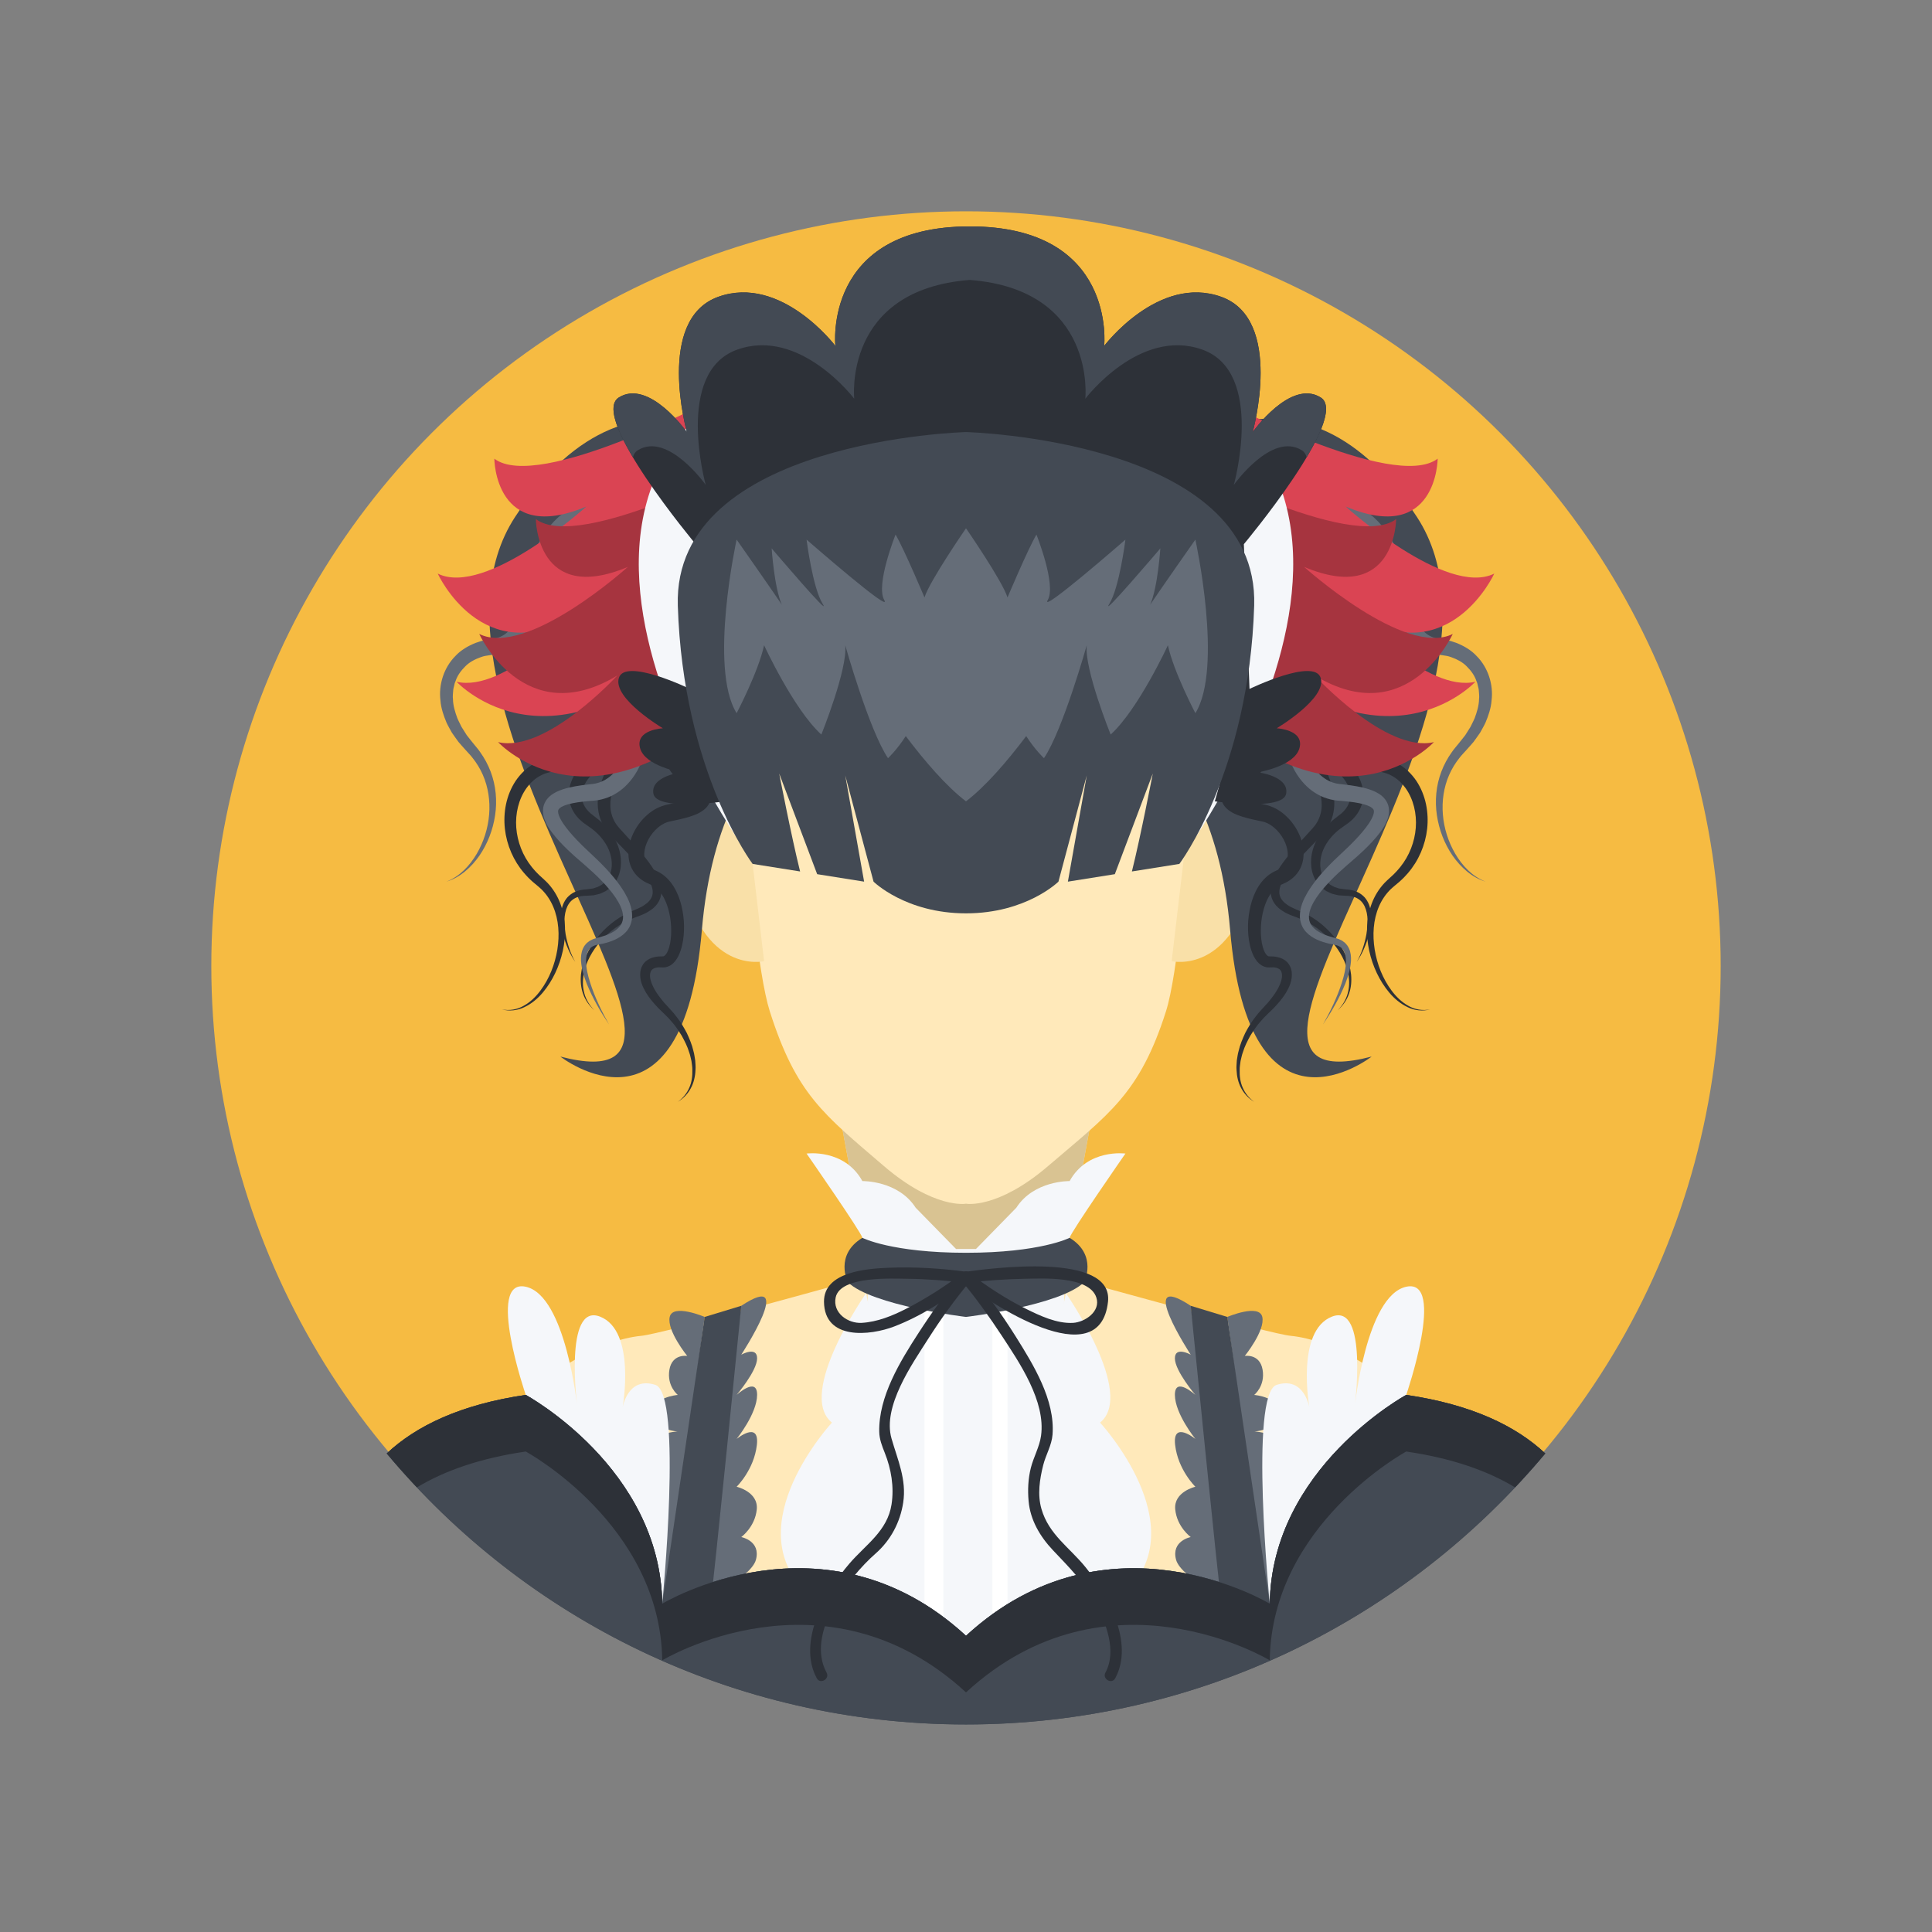 <?xml version="1.0" encoding="iso-8859-1"?>
<!-- Generator: Adobe Illustrator 16.0.3, SVG Export Plug-In . SVG Version: 6.00 Build 0)  -->
<!DOCTYPE svg PUBLIC "-//W3C//DTD SVG 1.1 Basic//EN" "http://www.w3.org/Graphics/SVG/1.1/DTD/svg11-basic.dtd">
<svg version="1.1" baseProfile="basic" xmlns="http://www.w3.org/2000/svg" xmlns:xlink="http://www.w3.org/1999/xlink" x="0px"
	 y="0px" width="512px" height="512px" viewBox="0 0 512 512" xml:space="preserve">
<rect x="0" y="0" width="512" height="512" fill="#808080" stroke="none"/>
<g id="Layer_159" display="none">
	<rect y="-512" display="inline" fill="#FFFFFF" width="512" height="512"/>
	<rect x="-512" y="-512" display="inline" fill="#FFFFFF" width="512" height="512"/>
	<rect x="512" y="-512" display="inline" fill="#FFFFFF" width="512" height="512"/>
	<rect x="-512" display="inline" fill="#FFFFFF" width="512" height="512"/>
	<rect display="inline" fill="#FFFFFF" width="512" height="512"/>
	<rect x="512" display="inline" fill="#FFFFFF" width="512" height="512"/>
</g>
<g id="female">
	<g id="avatar15_1_">
		<g id="baclk">
		</g>
		<g id="hair_back_8_">
		</g>
		<g id="clothes_30_">
		</g>
		<g id="face_98_">
		</g>
		<g id="hair_front_8_">
		</g>
	</g>
	<g id="avatar14_1_">
		<g id="back_16_">
		</g>
		<g id="hair_back">
		</g>
		<g id="clothes_17_">
		</g>
		<g id="face_57_">
		</g>
		<g id="hair_front">
		</g>
	</g>
	<g id="avatar13_1_">
		<g id="back_x27_">
			<circle fill="#F6BB42" cx="256" cy="256" r="200"/>
		</g>
		<g id="clothes">
			<path id="_x34__44_" fill="#FFE9BA" d="M372.668,369.667c-7.354-6.355-19.364-14.562-30.666-15.666
				c-2.679-0.262-15.099-3.464-29.701-7.4c-0.705-0.19-1.414-0.382-2.129-0.575c-0.018-0.004-0.033-0.009-0.051-0.014
				c-0.878-0.237-1.762-0.477-2.652-0.719c-8.923-2.422-18.324-5.02-26.62-7.326c-0.182-0.051-0.362-0.102-0.542-0.151
				c-0.467-0.13-0.93-0.259-1.389-0.387c-0.219-0.061-0.436-0.121-0.652-0.182c-0.408-0.113-0.811-0.226-1.211-0.338
				c-0.237-0.065-0.475-0.132-0.709-0.197c-0.354-0.099-0.7-0.195-1.047-0.292c-0.697-0.194-1.381-0.386-2.053-0.573
				c-0.121-0.034-0.246-0.069-0.367-0.103c-0.223-0.063-0.439-0.123-0.66-0.185c-0.387-0.108-0.77-0.216-1.146-0.321
				c-5.435-1.521-9.816-2.754-12.426-3.49c-0.016-0.004-0.029-0.008-0.045-0.012c-0.41-0.116-0.766-0.217-1.084-0.307
				c-0.105-0.029-0.205-0.058-0.301-0.084c-0.314-0.09-0.555-0.157-0.75-0.213c-0.297-0.084-0.467-0.132-0.467-0.132
				s-0.221,0.063-0.602,0.17c-0.032,0.009-0.055,0.016-0.09,0.025c-0.078,0.022-0.164,0.047-0.256,0.072
				c-0.09,0.025-0.173,0.049-0.275,0.078c-0.135,0.038-0.28,0.079-0.436,0.123c-0.244,0.069-0.516,0.146-0.811,0.229
				c-0.129,0.036-0.266,0.075-0.404,0.114c-0.066,0.019-0.131,0.037-0.199,0.057c-0.414,0.116-0.859,0.241-1.346,0.379
				c-0.113,0.031-0.232,0.065-0.352,0.099c-0.009,0.002-0.018,0.005-0.027,0.008c-0.341,0.096-0.699,0.196-1.071,0.302
				c-0.142,0.039-0.278,0.078-0.423,0.119c-0.145,0.04-0.293,0.082-0.441,0.123c-0.043,0.013-0.088,0.025-0.133,0.037
				c-0.031,0.01-0.063,0.019-0.095,0.027c-0.29,0.082-0.589,0.166-0.894,0.251c-0.014,0.005-0.029,0.009-0.043,0.013
				c-0.045,0.013-0.09,0.025-0.136,0.038c-0.106,0.029-0.208,0.058-0.315,0.089c-0.176,0.049-0.358,0.101-0.539,0.151
				c-0.98,0.275-2.027,0.569-3.134,0.879c-0.163,0.046-0.321,0.09-0.487,0.137c-0.379,0.106-0.771,0.216-1.163,0.325
				c-0.079,0.022-0.157,0.045-0.236,0.066c-0.388,0.109-0.78,0.219-1.179,0.33c-0.228,0.063-0.458,0.129-0.689,0.193
				c-0.338,0.094-0.676,0.188-1.021,0.285c-0.193,0.055-0.394,0.11-0.59,0.165c-0.583,0.163-1.174,0.328-1.775,0.496
				c-0.381,0.106-0.762,0.213-1.15,0.321c-0.219,0.061-0.44,0.122-0.66,0.184c-0.414,0.115-0.828,0.231-1.248,0.348
				c-0.275,0.077-0.551,0.154-0.828,0.231c-0.393,0.109-0.789,0.22-1.188,0.33c-0.284,0.079-0.567,0.158-0.855,0.238
				c-0.272,0.076-0.55,0.153-0.825,0.229c-0.137,0.038-0.274,0.076-0.412,0.115c-0.037,0.01-0.073,0.02-0.109,0.029
				c-0.249,0.069-0.494,0.138-0.746,0.207c-0.321,0.09-0.648,0.181-0.974,0.271c-0.044,0.012-0.088,0.023-0.132,0.036
				c-0.271,0.075-0.541,0.149-0.813,0.226c-0.211,0.059-0.424,0.117-0.637,0.176c-0.529,0.147-1.062,0.295-1.598,0.443
				c-0.221,0.061-0.442,0.123-0.664,0.184c-0.469,0.13-0.938,0.26-1.41,0.391c-0.275,0.076-0.551,0.152-0.828,0.229
				c-0.539,0.149-1.082,0.299-1.625,0.449c-0.241,0.066-0.482,0.133-0.725,0.199c-0.125,0.035-0.25,0.069-0.376,0.104
				c-0.026,0.008-0.053,0.015-0.079,0.022c-0.475,0.131-0.951,0.262-1.428,0.394c-0.322,0.088-0.646,0.178-0.969,0.266
				c-0.428,0.118-0.857,0.236-1.285,0.354c-0.311,0.086-0.621,0.171-0.933,0.257c-0.438,0.12-0.876,0.24-1.313,0.36
				c-0.293,0.08-0.583,0.16-0.874,0.239c-0.651,0.179-1.302,0.356-1.95,0.534c-0.074,0.02-0.146,0.04-0.221,0.061
				c-0.729,0.199-1.458,0.398-2.186,0.596c-0.243,0.066-0.485,0.133-0.729,0.199c-0.479,0.13-0.957,0.261-1.434,0.391
				c-0.035,0.009-0.068,0.018-0.104,0.027c-0.274,0.075-0.549,0.149-0.822,0.224c-0.416,0.113-0.831,0.226-1.245,0.338
				c-0.31,0.084-0.618,0.168-0.927,0.251c-0.51,0.138-1.016,0.274-1.521,0.411c-15.167,4.097-28.259,7.486-31.019,7.756
				c-11.302,1.104-23.313,9.311-30.666,15.666c-13.235,11.44-10.854,15.454-14.641,28.188C159.824,428.461,205.746,447,256,447
				s96.176-18.539,131.309-49.146C383.522,385.121,385.903,381.107,372.668,369.667z"/>
			<path fill="#656D78" d="M196.448,346.047L184.667,425c0,0,14.333-6.666,15.667-11.666s-3.886-6-3.886-6s3.655-2.666,4.104-7.333
				S195.212,394,195.212,394s4.607-4.459,5.364-11.063s-5.364-1.604-5.364-1.604s5.403-6.667,5.429-11.667s-5.429,0-5.429,0
				s5.403-6.332,5.429-9.666s-4.193-1-4.193-1S211.333,336.234,196.448,346.047z"/>
			<path fill="#656D78" d="M186.75,349c0,0-8.457-3.603-9.27,0s4.635,10.334,4.635,10.334s-3.987-0.666-4.718,3.667
				s2.23,6.666,2.23,6.666s-7.294,0.626-6.294,5.146s6.257,4.521,6.257,4.521s-9.611,0.635-7.434,6.317s5.307,5.351,5.307,5.351
				s-7.125,0.332-5.627,5.999s5.644,7.333,5.644,7.333s-8.813-6.667-9.146,3s7.167,23.667,7.167,23.667"/>
			<path fill="#656D78" d="M315.552,346.047L327.333,425c0,0-14.333-6.666-15.667-11.666s3.886-6,3.886-6s-3.655-2.666-4.104-7.333
				s5.339-6.001,5.339-6.001s-4.607-4.459-5.364-11.063s5.364-1.604,5.364-1.604s-5.403-6.667-5.429-11.667s5.429,0,5.429,0
				s-5.403-6.332-5.429-9.666s4.193-1,4.193-1S300.667,336.234,315.552,346.047z"/>
			<path fill="#656D78" d="M325.25,349c0,0,8.457-3.603,9.27,0s-4.635,10.334-4.635,10.334s3.987-0.666,4.718,3.667
				s-2.23,6.666-2.23,6.666s7.294,0.626,6.294,5.146s-6.257,4.521-6.257,4.521s9.611,0.635,7.434,6.317s-5.307,5.351-5.307,5.351
				s7.125,0.332,5.627,5.999s-5.644,7.333-5.644,7.333s8.813-6.667,9.146,3s-7.167,23.667-7.167,23.667"/>
			<path fill="#F5F7FA" d="M229.5,342.752c0,0-18.551,26.582-9.025,34.249c0,0-25.308,27.333-6.725,45s32.25-6,32.25-6
				L229.5,342.752z"/>
			<path fill="#F5F7FA" d="M282.5,342.752c0,0,18.551,26.582,9.025,34.249c0,0,25.308,27.333,6.725,45s-32.25-6-32.25-6
				L282.5,342.752z"/>
			<path fill="#F5F7FA" d="M139.332,369.667c0,0-10.668-31,0-28.667S153,373,153,373s-3.667-27.843,6-24.088S165,373,165,373
				s1.334-8.333,8.667-6s1.833,58,1.833,58l-32.167-28L139.332,369.667z"/>
			<path fill="#F5F7FA" d="M372.668,369.667c0,0,10.668-31,0-28.667S359,373,359,373s3.667-27.843-6-24.088S347,373,347,373
				s-1.334-8.333-8.667-6s-1.833,58-1.833,58l32.167-28L372.668,369.667z"/>
			<path fill="#434A54" d="M186.75,349l-11.25,76c0,0,12.716-1.91,13-2s7.948-76.953,7.948-76.953L186.75,349z"/>
			<path fill="#434A54" d="M325.25,349l11.25,76c0,0-12.716-1.91-13-2s-7.948-76.953-7.948-76.953L325.25,349z"/>
			<path id="_x33__46_" fill="#F9E0A8" d="M256,253l-42.25-5.5l16.307,88.734c0,0,3.666,30.766,25.943,30.766
				s25.943-30.766,25.943-30.766L298.25,247.5L256,253z"/>
			<path id="_x32__61_" fill="#D9C392" d="M290,262.5l-69.525,21.592l7.086,38.556c10.66,13.146,26.918,25.187,50.957,26.265
				c2.709-6.691,3.426-12.678,3.426-12.678l12.127-65.99C291.686,265.447,290,262.5,290,262.5z"/>
			<path id="_x38__12_" fill="#D9C392" d="M281.814,337.113c-0.018,0.112-0.039,0.242-0.062,0.373
				C281.775,337.352,281.797,337.228,281.814,337.113z"/>
			<path id="_x37__46_" fill="#D9C392" d="M281.889,336.63c-0.014,0.1-0.033,0.224-0.055,0.358
				C281.855,336.85,281.874,336.73,281.889,336.63z"/>
			<path id="_x36__53_" fill="#D9C392" d="M281.943,336.234c0,0-0.004,0.034-0.012,0.09
				C281.939,336.27,281.943,336.234,281.943,336.234z"/>
			<path id="_x35__54_" fill="#D9C392" d="M281.93,336.34c-0.008,0.059-0.02,0.145-0.035,0.252
				C281.91,336.484,281.922,336.397,281.93,336.34z"/>
			<path fill="#F5F7FA" d="M298.25,305.706c0,0-10-1.373-14.792,7.294c0,0-9.458-0.204-14.125,7.064L258.635,331h-5.271
				l-10.698-10.936C238,312.796,228.542,313,228.542,313c-4.792-8.667-14.792-7.294-14.792-7.294s14.539,20.908,14.792,22.33
				l1.555,2.964H230v113h52V331h-0.097l1.555-2.964C283.711,326.614,298.25,305.706,298.25,305.706z"/>
			<rect x="245" y="341" fill="#FFFFFF" width="22" height="100"/>
			<rect x="250" y="341" fill="#F5F7FA" width="13" height="100"/>
			<path fill="#434A54" d="M283.458,328.036c0,0-7.708,3.964-27.458,3.964s-27.458-3.964-27.458-3.964
				c-7.458,4.536-3.88,11.731-3.88,11.731C231.074,346.035,256,349,256,349s24.926-2.965,31.338-9.232
				C287.338,339.768,290.916,332.572,283.458,328.036z"/>
			<path fill="#434A54" d="M372.668,369.667c0,0-35.668,19.333-36.168,55.333c0,0-43-26-80.5,8.5c-37.5-34.5-80.5-8.5-80.5-8.5
				c-0.5-36-36.168-55.333-36.168-55.333c-17.277,2.535-29.029,8.188-36.848,15.515C139.172,429.072,194.321,457,256,457
				s116.828-27.928,153.516-71.818C401.697,377.855,389.945,372.202,372.668,369.667z"/>
			<path fill="#434A54" d="M372.668,369.667c0,0-35.668,19.333-36.168,55.333c0,0-43-26-80.5,8.5c-37.5-34.5-80.5-8.5-80.5-8.5
				c-0.5-36-36.168-55.333-36.168-55.333c-17.277,2.535-29.029,8.188-36.848,15.515C139.172,429.072,194.321,457,256,457
				s116.828-27.928,153.516-71.818C401.697,377.855,389.945,372.202,372.668,369.667z"/>
			<path fill="#2D3138" d="M139.332,384.667c0,0,35.668,19.333,36.168,55.333c0,0,43-26,80.5,8.5c37.5-34.5,80.5-8.5,80.5-8.5
				c0.5-36,36.168-55.333,36.168-55.333c12.177,1.787,21.6,5.128,28.845,9.507c2.753-2.919,5.428-5.912,8.003-8.992
				c-7.818-7.326-19.571-12.979-36.848-15.515c0,0-35.668,19.333-36.168,55.333c0,0-43-26-80.5,8.5c-37.5-34.5-80.5-8.5-80.5-8.5
				c-0.5-36-36.168-55.333-36.168-55.333c-17.277,2.535-29.029,8.188-36.848,15.515c2.575,3.08,5.25,6.073,8.003,8.992
				C117.732,389.795,127.155,386.454,139.332,384.667z"/>
			<g>
				<path fill="#2D3138" d="M256.399,337.071c-6.902-0.95-13.931-1.379-20.893-1.102c-5.723,0.229-17.216,1.026-17.138,9.013
					c0.101,10.274,12.221,9.008,18.633,6.541c7.213-2.773,13.989-7.193,20.059-11.945c1.522-1.191-0.617-3.299-2.121-2.121
					c-4.172,3.266-9.713,6.779-14.785,9.375c-3.647,1.866-7.658,3.504-11.791,3.74c-3.667,0.211-7.762-2.635-6.902-6.736
					c1.213-5.788,15.162-4.979,19.24-4.94c4.751,0.044,10.823,0.507,14.899,1.068C257.492,340.225,258.308,337.334,256.399,337.071z
					"/>
			</g>
			<g>
				<path fill="#2D3138" d="M254.939,337.457c-4.174,5.004-7.989,10.338-11.528,15.804c-4.886,7.544-10.593,16.861-10.403,26.186
					c0.041,1.989,0.739,3.747,1.465,5.571c1.72,4.319,2.504,9.032,1.799,13.646c-1.083,7.085-6.861,10.686-11.168,15.695
					c-6.299,7.325-13.903,20.729-8.65,30.397c0.924,1.7,3.514,0.187,2.591-1.514c-5.58-10.27,5.692-25.14,12.999-31.545
					c3.996-3.503,6.517-8.28,7.313-13.499c0.933-6.106-1.459-11.28-3.097-16.98c-2.439-8.49,5.473-19.746,9.74-26.443
					c3.358-5.271,7.054-10.396,11.059-15.197C258.291,338.104,256.18,335.97,254.939,337.457L254.939,337.457z"/>
			</g>
			<g>
				<path fill="#2D3138" d="M256.399,339.964c4.083-0.562,10.143-0.985,14.899-1.068c4.625-0.081,17.321-0.869,19.24,4.94
					c1.232,3.73-3.063,6.561-6.157,6.738c-4.294,0.248-8.799-1.898-12.536-3.742c-5.091-2.514-10.631-6.123-14.785-9.375
					c-1.504-1.178-3.644,0.93-2.121,2.121c7.191,5.63,36.513,25.263,38.692,5.404c1.456-13.266-31.07-8.869-38.031-7.911
					C253.692,337.334,254.508,340.225,256.399,339.964z"/>
			</g>
			<g>
				<path fill="#2D3138" d="M254.939,339.578c3.786,4.538,7.238,9.375,10.484,14.31c4.759,7.232,11.745,17.492,10.462,26.632
					c-0.404,2.878-1.984,5.642-2.7,8.475c-0.726,2.871-0.856,5.871-0.597,8.806c0.444,5.03,3.039,9.409,6.439,13.008
					c4.27,4.52,8.194,8.383,11.229,13.955c2.834,5.206,5.787,12.796,2.698,18.48c-0.923,1.7,1.667,3.214,2.591,1.514
					c5.09-9.369-1.965-22.153-7.883-29.452c-4.228-5.215-9.704-8.625-11.666-15.416c-1.1-3.807-0.476-7.893,0.473-11.645
					c0.689-2.725,2.244-5.215,2.464-8.05c0.713-9.205-5.098-18.566-9.771-26.034c-3.638-5.811-7.707-11.436-12.102-16.703
					C255.82,335.97,253.709,338.104,254.939,339.578L254.939,339.578z"/>
			</g>
		</g>
		<g id="face">
			<path id="face_4_" fill="#FFE9BA" d="M256,154h-63c0,0,4.785,94.465,11,114c7,22.001,14.237,27.287,30.226,41
				C247.634,320.5,256,319,256,319s8.366,1.5,21.774-10C293.763,295.287,302,290.001,309,268c6.215-19.535,10-114,10-114H256z"/>
			<path id="ear_70_" fill="#F9E0A8" d="M197.75,214.5c0,0-22.743-10.911-17.273,16.638c5.468,27.55,22.018,23.583,22.018,23.583
				L197.75,214.5z"/>
			<path id="ear_4_" fill="#F9E0A8" d="M315.25,214.5c0,0,22.743-10.911,17.273,16.638c-5.468,27.55-22.018,23.583-22.018,23.583
				L315.25,214.5z"/>
		</g>
		<g id="hair">
			<path fill="#434A54" d="M208.475,125c0,0-38.975-38.5-71.975,12s67.5,157.5,12,143c0,0,32.5,25.5,37.5-33.5s43.5-64,43.5-64
				L208.475,125z"/>
			<path fill="#2D3138" d="M133,267.5c1.999,0.398,4.079,0.039,5.802-0.967c1.745-0.964,3.197-2.382,4.384-3.97
				c2.388-3.18,3.87-6.994,4.51-10.876c0.627-3.875,0.404-7.931-1.106-11.442c-0.749-1.748-1.819-3.335-3.166-4.636
				c-0.335-0.324-0.707-0.613-1.055-0.923l-1.187-0.992c-0.391-0.331-0.793-0.745-1.186-1.119c-0.389-0.386-0.727-0.794-1.092-1.19
				c-2.815-3.259-4.616-7.412-5.103-11.744c-0.47-4.317,0.345-8.902,2.862-12.71c1.277-1.867,2.97-3.549,5.046-4.645
				c1.017-0.587,2.14-0.957,3.265-1.268c0.572-0.099,1.143-0.26,1.721-0.295l0.867-0.083l0.644-0.077l1.51-0.175
				c0.471-0.078,0.812-0.221,1.224-0.316l0.595-0.152c0.197-0.074,0.391-0.173,0.586-0.256c0.38-0.188,0.807-0.307,1.152-0.539
				c1.484-0.8,2.591-2.049,3.271-3.477c1.344-2.884,0.779-6.606-1.32-9.34l-0.367-0.529c-0.138-0.166-0.296-0.318-0.442-0.479
				c-0.306-0.311-0.573-0.653-0.901-0.943l-2.235-1.82c-0.977-0.883-1.779-1.753-2.443-2.725c-0.67-0.967-1.249-1.989-1.693-3.052
				c-1.811-4.256-2.104-8.868-1.264-13.29c0.439-2.215,1.203-4.409,2.465-6.451c1.284-1.994,3.156-3.946,5.747-4.857
				c0.312-0.129,0.638-0.216,0.968-0.292c0.329-0.081,0.657-0.164,0.992-0.191c0.745-0.092,1.118-0.114,1.659-0.154
				c0.513-0.036,1.021-0.074,1.427-0.144c0.434-0.06,0.87-0.104,1.296-0.209c1.736-0.359,3.171-0.911,4.313-1.968
				c1.167-1.039,2.196-2.557,3.172-4.225c0.975-1.67,1.917-3.457,2.876-5.243l0.724-1.347l0.181-0.337l0.091-0.168l0.148-0.259
				l0.39-0.652c0.103-0.192,0.326-0.497,0.518-0.765c0.199-0.266,0.392-0.563,0.607-0.787l0.639-0.712l0.724-0.66
				c1.005-0.848,2.211-1.532,3.494-1.936c1.282-0.411,2.611-0.542,3.865-0.479c2.522,0.133,4.753,0.916,6.775,1.881
				c1.013,0.488,1.978,1.035,2.907,1.629c0.945,0.608,1.789,1.193,2.739,1.975l3.118,2.564l-3.78,1.599
				c-1.38,0.584-2.907,1.378-4.293,2.193c-1.408,0.827-2.764,1.734-4.03,2.726c-2.523,1.975-4.748,4.307-6.038,6.949
				c-1.319,2.635-1.518,5.519-0.679,8.336c0.396,1.415,1.132,2.777,1.918,4.113l0.669,0.975l0.333,0.488l0.402,0.564l0.752,1.057
				c0.251,0.354,0.51,0.772,0.763,1.156c1.019,1.564,1.908,3.156,2.656,4.903c0.744,1.732,1.342,3.591,1.58,5.589
				c0.229,1.984,0.113,4.14-0.655,6.123c-0.724,1.998-2.016,3.719-3.496,5.064c-1.492,1.347-3.174,2.339-4.893,3.125
				c-1.728,0.772-3.497,1.353-5.312,1.759l-0.085,0.02l-0.042,0.01c0.032-0.009-0.131,0.032,0.06-0.017l-0.156,0.043l-0.313,0.086
				c-0.12,0.029-0.196,0.058-0.243,0.082l-0.182,0.072c-0.107,0.03-0.286,0.126-0.438,0.195c-0.157,0.069-0.315,0.152-0.474,0.247
				c-0.636,0.347-1.269,0.791-1.877,1.278c-1.224,0.972-2.355,2.132-3.372,3.381c-2.034,2.492-3.639,5.4-4.378,8.423
				c-0.342,1.509-0.485,3.042-0.262,4.502c0.233,1.452,0.785,2.831,1.683,4.021c0.252,0.294,0.445,0.563,0.741,0.885l0.875,0.958
				l1.751,1.924c1.167,1.291,2.331,2.598,3.451,3.966c1.12,1.367,2.205,2.788,3.147,4.366c0.902,1.58,1.788,3.353,1.765,5.507
				c-0.012,1.062-0.374,2.167-0.98,3.034c-0.6,0.88-1.388,1.53-2.194,2.038c-1.612,1.07-3.421,1.497-4.899,2.153
				c-3.029,1.308-5.801,3.353-8.034,5.86c-2.217,2.515-3.929,5.569-4.509,8.905c-0.269,1.658-0.251,3.393,0.242,5.024
				c0.452,1.646,1.41,3.133,2.615,4.369c-1.283-1.151-2.364-2.593-2.945-4.261c-0.624-1.651-0.768-3.464-0.602-5.226
				c0.385-3.545,2.024-6.852,4.21-9.636c2.209-2.79,5.017-5.113,8.28-6.693c1.648-0.803,3.253-1.27,4.496-2.201
				c1.299-0.879,2.086-2.062,2.029-3.389c-0.026-1.35-0.759-2.813-1.623-4.164c-0.882-1.363-1.945-2.666-3.064-3.934
				c-1.118-1.27-2.301-2.506-3.499-3.739l-1.811-1.85l-0.909-0.927c-0.302-0.303-0.646-0.714-0.963-1.07
				c-1.249-1.527-2.102-3.419-2.478-5.367c-0.366-1.956-0.26-3.937,0.12-5.803c0.818-3.731,2.584-7.065,4.831-9.985
				c1.13-1.462,2.389-2.829,3.843-4.05c0.725-0.613,1.497-1.19,2.365-1.698c0.211-0.131,0.432-0.255,0.667-0.369
				c0.237-0.117,0.438-0.233,0.739-0.349l0.421-0.168c0.152-0.061,0.279-0.105,0.37-0.129l0.31-0.095l0.155-0.047l0.248-0.064
				c3.09-0.788,6.122-2.136,8.255-4.129c2.162-1.981,3.083-4.628,2.649-7.518c-0.408-2.879-1.874-5.845-3.666-8.505
				c-0.229-0.334-0.424-0.652-0.679-1.001l-0.77-1.044l-0.767-1.063l-0.815-1.153c-0.997-1.619-1.944-3.313-2.526-5.229
				c-0.59-1.898-0.893-3.953-0.734-6.002c0.146-2.048,0.728-4.048,1.597-5.84c1.757-3.604,4.478-6.379,7.361-8.673
				c1.453-1.148,2.974-2.177,4.543-3.109c1.592-0.939,3.131-1.767,4.933-2.541l-0.662,4.163c-2.751-2.166-6.37-4.126-9.465-4.26
				c-1.547-0.061-2.836,0.328-3.926,1.236l-0.403,0.359l-0.376,0.42c-0.142,0.137-0.213,0.277-0.324,0.412
				c-0.104,0.144-0.2,0.234-0.342,0.487l-0.394,0.65l-0.312,0.568l-0.723,1.327c-0.968,1.779-1.924,3.576-3.001,5.4
				c-1.085,1.807-2.312,3.728-4.183,5.394c-0.449,0.421-0.993,0.773-1.501,1.138c-0.551,0.299-1.089,0.665-1.666,0.877l-0.857,0.356
				c-0.286,0.104-0.572,0.18-0.859,0.269c-0.577,0.191-1.141,0.306-1.705,0.415c-0.562,0.13-1.134,0.191-1.706,0.265
				c-0.596,0.085-1.1,0.118-1.598,0.15c-0.47,0.029-1.108,0.08-1.369,0.116c-0.173,0.004-0.334,0.055-0.498,0.094
				c-0.165,0.034-0.331,0.071-0.486,0.143c-1.284,0.421-2.43,1.513-3.333,2.89c-0.889,1.402-1.533,3.073-1.904,4.828
				c-0.739,3.504-0.526,7.348,0.813,10.583c0.322,0.815,0.742,1.569,1.212,2.275c0.463,0.718,1.058,1.333,1.556,1.836l1.134,0.946
				l1.309,1.117c0.422,0.389,0.789,0.846,1.182,1.268c0.191,0.219,0.391,0.427,0.571,0.653l0.497,0.722
				c0.705,0.932,1.206,2.006,1.706,3.07l0.555,1.693c0.176,0.566,0.23,1.174,0.342,1.76c0.308,2.375-0.045,4.898-1.154,7.099
				c-1.101,2.192-2.919,4.038-5.041,5.116c-0.511,0.309-1.075,0.475-1.612,0.712c-0.273,0.106-0.54,0.225-0.82,0.319l-0.88,0.213
				c-0.575,0.126-1.206,0.297-1.735,0.365l-1.514,0.137l-1.516,0.12c-0.438,0.008-0.851,0.13-1.279,0.182
				c-0.827,0.216-1.658,0.449-2.41,0.866c-1.542,0.755-2.85,1.982-3.894,3.418c-2.076,2.917-2.975,6.749-2.692,10.473
				c0.287,3.735,1.704,7.412,4.091,10.383c0.309,0.358,0.605,0.744,0.924,1.083c0.333,0.333,0.617,0.668,0.983,1.011l1.101,1.01
				c0.395,0.379,0.808,0.737,1.182,1.134c1.501,1.589,2.651,3.487,3.406,5.501c1.51,4.049,1.536,8.428,0.655,12.484
				c-0.904,4.06-2.667,7.932-5.333,11.104c-1.335,1.575-2.952,2.945-4.827,3.826C137.138,267.819,134.951,268.032,133,267.5z"/>
			<path fill="#2D3138" d="M152.451,254.919c-1.484-2.165-2.514-4.633-3.213-7.19c-0.336-1.284-0.562-2.608-0.615-3.961
				c-0.042-1.349,0.077-2.746,0.603-4.084c0.271-0.662,0.637-1.305,1.13-1.863c0.502-0.551,1.108-1.004,1.769-1.348
				c0.669-0.307,1.374-0.559,2.084-0.653c0.356-0.078,0.708-0.087,1.063-0.122l0.921-0.111c0.321-0.043,0.657-0.074,0.966-0.129
				l0.788-0.263l0.394-0.121c0.129-0.049,0.251-0.134,0.377-0.198l0.75-0.403c0.889-0.683,1.673-1.497,2.098-2.54
				c0.897-2.056,0.663-4.529-0.203-6.684c-0.922-2.166-2.492-4.051-4.385-5.52l-1.534-1.096c-0.273-0.195-0.527-0.357-0.815-0.578
				c-0.303-0.254-0.616-0.508-0.905-0.772c-1.104-1.037-2.041-2.383-2.547-3.928c-0.532-1.54-0.549-3.228-0.21-4.762
				c0.326-1.55,1.014-2.949,1.868-4.194c0.857-1.248,1.916-2.332,3.125-3.235c1.209-0.901,2.568-1.644,4.091-2.075
				c1.509-0.44,3.198-0.587,4.859-0.199l0.959,0.213c0.311,0.056,0.381,0.037,0.619,0.061c0.46,0.009,0.927-0.035,1.394-0.148
				c1.877-0.459,3.705-1.885,5.045-3.688c1.359-1.801,2.299-3.976,2.676-6.191c0.385-2.216,0.195-4.474-0.629-6.445l-0.381-0.996
				l-0.085-0.23c-0.028-0.072-0.066-0.235-0.096-0.35c-0.063-0.252-0.122-0.506-0.173-0.761c-0.09-0.506-0.103-0.973-0.106-1.47
				c0.047-0.501,0.074-1.006,0.232-1.493c0.244-0.995,0.762-1.865,1.328-2.591c0.579-0.724,1.228-1.293,1.888-1.775
				c1.329-0.963,2.695-1.569,4.049-2.086c1.357-0.506,2.712-0.887,4.067-1.2c2.729-0.618,5.365-0.992,8.186-1.18l2.127-0.142
				l0.39,2.119c0.627,3.399,1.045,6.705,1.232,10.154c0.081,1.722,0.098,3.463-0.041,5.261c-0.173,1.805-0.403,3.661-1.42,5.723
				c-0.53,1.006-1.429,2.195-2.897,2.85c-0.359,0.136-0.734,0.255-1.105,0.348c-0.361,0.051-0.729,0.087-1.093,0.106l-0.56,0.015
				l-0.474,0.034c-1.347,0.122-2.788,0.455-4.1,0.971c-1.316,0.506-2.563,1.203-3.459,2.026c-0.448,0.407-0.796,0.841-1.002,1.241
				c-0.207,0.404-0.285,0.745-0.264,1.104c0.013,0.704,0.637,1.727,1.604,2.647c0.935,0.87,2.561,2.084,3.775,3.597
				c0.62,0.788,1.279,1.657,1.67,3.045c0.187,0.692,0.236,1.59-0.005,2.442c-0.234,0.855-0.731,1.578-1.224,2.064
				c-1.005,0.968-1.98,1.406-2.878,1.78c-0.906,0.364-1.773,0.621-2.625,0.848c-0.851,0.224-1.686,0.411-2.509,0.588l-1.227,0.256
				l-0.305,0.063c-0.101,0.023,0.094-0.023,0.061-0.016l-0.037,0.01l-0.075,0.019l-0.149,0.038c-0.2,0.05-0.426,0.104-0.499,0.143
				c-0.199,0.063-0.501,0.191-0.78,0.324c-0.28,0.141-0.556,0.301-0.828,0.479c-0.541,0.363-1.057,0.799-1.534,1.284
				c-1.902,1.928-3.171,4.801-2.877,7.135c0.138,1.158,0.681,2.086,1.616,2.805c0.222,0.188,0.5,0.334,0.762,0.498l1.059,0.506
				c0.316,0.134,0.857,0.464,1.333,0.779c0.419,0.326,0.83,0.623,1.176,0.989c1.452,1.408,2.393,3.099,3.069,4.798
				c0.682,1.707,1.062,3.463,1.293,5.22c0.229,1.759,0.25,3.53,0.084,5.301c-0.19,1.771-0.523,3.548-1.375,5.322
				c-0.455,0.87-1.021,1.812-2.133,2.507c-0.563,0.317-1.253,0.575-1.939,0.541c-0.465,0.008-0.86-0.03-1.246-0.024
				c-0.493,0.042-1.094,0.185-1.474,0.444c-0.386,0.252-0.59,0.65-0.692,1.189c-0.215,1.102,0.293,2.587,0.986,3.903
				c0.708,1.345,1.685,2.599,2.703,3.813l1.655,1.813c0.552,0.604,1.105,1.215,1.628,1.93c1.086,1.358,1.938,2.813,2.734,4.317
				c0.709,1.542,1.377,3.108,1.75,4.769c0.245,0.811,0.322,1.665,0.472,2.495c0.042,0.85,0.15,1.69,0.07,2.541
				c-0.068,1.686-0.44,3.391-1.264,4.869c-0.796,1.486-1.998,2.717-3.414,3.563c1.343-0.967,2.398-2.267,3.035-3.745
				c0.667-1.471,0.863-3.105,0.811-4.697c0.021-0.8-0.142-1.593-0.234-2.384c-0.201-0.777-0.324-1.567-0.612-2.319
				c-0.458-1.534-1.198-2.97-1.961-4.366c-0.839-1.35-1.733-2.707-2.781-3.861c-0.481-0.594-1.066-1.172-1.661-1.751l-1.782-1.736
				c-1.17-1.241-2.313-2.532-3.237-4.058c-0.883-1.522-1.748-3.258-1.522-5.471c0.115-1.069,0.665-2.285,1.637-3.008
				c0.958-0.718,1.994-1.02,3.137-1.126c0.436-0.024,0.865-0.006,1.223-0.032c0.147,0.017,0.248-0.072,0.397-0.145
				c0.295-0.191,0.652-0.704,0.912-1.3c0.526-1.228,0.777-2.747,0.858-4.248c0.063-1.514,0-3.054-0.247-4.556
				c-0.476-2.966-1.589-5.968-3.517-7.712c-0.223-0.231-0.501-0.399-0.729-0.577c-0.223-0.118-0.365-0.253-0.813-0.435l-1.186-0.522
				c-0.452-0.246-0.907-0.48-1.334-0.803c-0.86-0.611-1.649-1.409-2.235-2.354c-0.592-0.939-0.966-2.005-1.133-3.058
				c-0.339-2.122,0.067-4.144,0.756-5.945c0.723-1.797,1.745-3.432,3.067-4.838c1.35-1.407,2.867-2.604,4.994-3.348
				c0.31-0.114,0.485-0.153,0.684-0.209l0.396-0.104l0.299-0.067l1.186-0.272c0.783-0.184,1.552-0.374,2.29-0.584
				c0.735-0.21,1.444-0.442,2.062-0.706c0.617-0.251,1.136-0.586,1.309-0.778c0.088-0.096,0.046-0.093,0.028-0.03
				c-0.027,0.059-0.001,0.105-0.031,0.004c-0.056-0.206-0.359-0.725-0.778-1.201c-0.868-1.058-1.918-1.818-3.416-3.158
				c-0.709-0.675-1.391-1.454-1.975-2.391c-0.582-0.932-1.041-2.104-1.141-3.391c-0.106-1.289,0.218-2.607,0.764-3.663
				c0.545-1.067,1.27-1.916,2.03-2.623c1.536-1.408,3.233-2.316,4.975-3.012c1.751-0.692,3.545-1.135,5.475-1.325l0.758-0.054
				l0.675-0.021c0.045-0.021,0.088-0.024,0.136-0.014c0.023-0.024,0.041-0.032,0.072-0.024c0.055-0.023,0.263-0.179,0.493-0.62
				c0.456-0.904,0.731-2.37,0.862-3.83c0.125-1.485,0.125-3.045,0.061-4.612c-0.144-3.13-0.535-6.375-1.083-9.456l2.517,1.978
				c-2.401,0.142-4.968,0.483-7.346,1.013c-2.365,0.536-4.756,1.298-6.394,2.454c-0.805,0.573-1.336,1.187-1.467,1.733
				c-0.069,0.133-0.048,0.29-0.087,0.438c0.008,0.152,0.001,0.348,0.024,0.482c0.016,0.066,0.026,0.132,0.031,0.2
				c0.009,0.044-0.011,0.046,0.018,0.127l0.081,0.231l0.163,0.463l0.041,0.116c0.052,0.134-0.06-0.149-0.043-0.108l0.013,0.034
				l0.026,0.067l0.104,0.271c1.139,2.893,1.303,6.063,0.732,8.984c-0.57,2.932-1.821,5.672-3.657,8.017
				c-1.827,2.311-4.315,4.391-7.593,5.09c-0.812,0.166-1.659,0.224-2.505,0.171c-0.413-0.031-0.997-0.118-1.325-0.197l-0.95-0.243
				c-0.887-0.248-1.892-0.216-2.899,0.04c-2.018,0.513-3.991,1.904-5.298,3.676c-1.332,1.765-1.967,3.957-1.412,5.867
				c0.266,0.959,0.808,1.867,1.572,2.658l0.559,0.533c0.221,0.189,0.509,0.396,0.76,0.593l1.604,1.263
				c2.151,1.834,3.942,4.173,4.949,6.888c0.961,2.696,1.111,5.876-0.261,8.586c-0.661,1.366-1.793,2.449-3.037,3.261l-1.005,0.475
				c-0.17,0.074-0.33,0.164-0.508,0.222l-0.552,0.144l-1.102,0.266c-0.336,0.037-0.656,0.047-0.985,0.072
				c-0.351,0.021-0.599,0.048-1.034,0.063c-0.297,0.014-0.603,0-0.89,0.05c-0.595,0.043-1.145,0.212-1.682,0.403
				c-0.518,0.228-0.994,0.532-1.407,0.921c-0.404,0.397-0.731,0.883-0.995,1.413c-1.026,2.188-0.887,4.897-0.471,7.409
				C150.355,250.122,151.157,252.641,152.451,254.919z"/>
			<path fill="#656D78" d="M118.293,233.644c3.539-1.356,6.191-4.237,8.053-7.382c1.854-3.185,2.981-6.768,3.281-10.387
				c0.296-3.617-0.239-7.276-1.671-10.533c-0.713-1.627-1.645-3.15-2.751-4.529c-0.272-0.35-0.551-0.691-0.861-1.01l-0.956-1.049
				c-0.623-0.707-1.254-1.382-1.87-2.117c-0.589-0.818-1.197-1.637-1.764-2.477c-0.475-0.881-0.997-1.738-1.417-2.654
				c-0.778-1.86-1.465-3.816-1.615-5.906c-0.512-4.121,0.885-8.656,3.948-11.737c1.474-1.606,3.405-2.701,5.39-3.497l1.532-0.506
				c0.517-0.14,1.047-0.204,1.573-0.305l0.791-0.135l0.099-0.017c0.036-0.005-0.129,0.014-0.039,0.003l0.043-0.007l0.174-0.025
				l0.348-0.051c0.528-0.06,0.75-0.163,1.108-0.234c1.428-0.436,2.601-1.178,3.494-2.354c0.911-1.153,1.57-2.672,2.087-4.316
				c1.034-3.312,1.555-7.043,2.528-10.836c0.494-1.924,1.062-3.782,1.99-5.802c0.747-1.602,1.863-3.595,3.056-5.225
				c2.401-3.381,5.987-6.231,10.029-7.65c2.006-0.729,4.072-1.15,6.103-1.374c0.51-0.067,1.013-0.089,1.52-0.134l0.189-0.015
				l0.095-0.008l0.047-0.004c-0.074,0.007,0.233-0.019-0.154,0.014l0.349-0.045l0.698-0.09l0.347-0.045l0.161-0.07
				c0.107-0.043,0.215-0.078,0.326-0.106c0.228-0.067,0.509-0.247,0.769-0.351c0.993-0.598,1.958-1.757,3.049-3.259
				c1.089-1.486,2.381-3.242,4.085-4.702c1.69-1.463,3.728-2.645,5.811-3.308l0.389-0.144l0.049-0.018l0.187-0.055l0.085-0.022
				l0.17-0.044l0.701-0.178c0.656-0.122,1.359-0.24,1.909-0.258c1.174-0.089,2.305-0.016,3.394,0.132
				c2.18,0.3,4.189,0.914,6.087,1.661c1.903,0.744,3.699,1.63,5.429,2.593c1.733,0.96,3.393,2.007,5.011,3.106
				c1.628,1.119,3.153,2.232,4.75,3.548l4.33,3.567l-5.489,1.576c-0.735,0.211-1.687,0.554-2.513,0.898
				c-0.851,0.353-1.683,0.745-2.48,1.176c-1.585,0.869-3.067,1.868-4.218,3.031c-1.146,1.164-1.979,2.444-2.29,3.803
				c-0.156,0.681-0.248,1.377-0.178,2.112c0.026,0.366,0.078,0.738,0.155,1.115l0.333,1.378l0.367,1.482l0.308,1.764
				c0.119,0.591,0.138,1.188,0.186,1.782l0.057,0.896l-0.034,0.939l-0.044,0.939l-0.166,0.981c-0.067,0.329-0.101,0.649-0.205,0.981
				l-0.34,0.998c-0.188,0.666-0.629,1.304-0.973,1.938c-0.202,0.306-0.453,0.587-0.686,0.875c-0.237,0.287-0.474,0.575-0.761,0.8
				l-0.841,0.704c-0.286,0.22-0.593,0.379-0.893,0.565c-0.603,0.393-1.217,0.612-1.834,0.869c-0.617,0.245-1.218,0.369-1.831,0.548
				c-0.596,0.112-1.194,0.221-1.785,0.306c-0.578,0.051-1.164,0.114-1.737,0.147l-1.695,0.032l-1.659-0.056l-0.639-0.007
				c-0.148-0.006-0.224,0.004-0.288,0.014l-0.216,0.021c-1.39,0.129-3.035,0.699-4.485,1.565c-1.473,0.858-2.844,2.004-3.99,3.312
				c-1.154,1.302-2.078,2.789-2.636,4.302c-0.553,1.517-0.668,3.024-0.288,4.292c0.19,0.637,0.493,1.234,0.949,1.779l0.078,0.105
				l0.19,0.24l0.234,0.302l0.235,0.305l0.289,0.431c0.412,0.594,0.676,1.124,0.967,1.67c1.06,2.207,1.586,4.518,1.78,6.803
				c0.347,4.567-0.57,9.125-2.782,13.188c-1.129,2.017-2.64,3.897-4.591,5.353c-0.985,0.709-2.051,1.328-3.199,1.77
				c-1.149,0.418-2.346,0.744-3.552,0.836c-1.122,0.112-2.033,0.156-3.005,0.275c-0.965,0.108-1.919,0.238-2.822,0.428
				c-0.9,0.187-1.767,0.428-2.47,0.741c-0.726,0.311-1.142,0.704-1.268,0.95c-0.148,0.221-0.169,0.738,0.079,1.461
				c0.238,0.706,0.68,1.49,1.184,2.251c1.039,1.529,2.333,3.015,3.7,4.44c1.376,1.441,2.816,2.773,4.324,4.188
				c1.492,1.403,2.995,2.904,4.375,4.464c1.388,1.572,2.688,3.251,3.805,5.102c1.066,1.86,2.083,3.94,2.05,6.416
				c-0.03,1.221-0.425,2.496-1.148,3.503c-0.73,1.003-1.687,1.733-2.669,2.274c-0.989,0.543-2.02,0.914-3.052,1.2
				c-0.516,0.146-1.036,0.261-1.555,0.359l-0.39,0.072l-0.195,0.036c-0.031,0.006,0.092-0.022,0.018-0.005l-0.046,0.011
				l-0.093,0.022c-0.241,0.062-0.51,0.115-0.728,0.183c-0.168,0.08-0.34,0.148-0.518,0.22l-0.505,0.331
				c-0.135,0.145-0.297,0.267-0.424,0.423c-0.106,0.174-0.254,0.317-0.34,0.512c-0.399,0.737-0.555,1.669-0.566,2.616
				c0.004,1.916,0.481,3.892,1.092,5.797c1.233,3.832,2.998,7.527,5,11.068c-2.271-3.382-4.324-6.932-5.887-10.751
				c-0.749-1.919-1.39-3.917-1.538-6.081c-0.052-1.077,0.031-2.229,0.529-3.328c0.108-0.278,0.301-0.526,0.455-0.789
				c0.177-0.248,0.404-0.465,0.611-0.694c0.235-0.196,0.488-0.373,0.737-0.556c0.281-0.148,0.574-0.288,0.867-0.422
				c0.263-0.097,0.492-0.156,0.739-0.236l0.091-0.028l0.046-0.015l0.11-0.028l0.178-0.045l0.356-0.091
				c0.474-0.119,0.941-0.26,1.397-0.414c0.914-0.305,1.792-0.682,2.564-1.163c0.771-0.479,1.427-1.066,1.864-1.739
				c0.423-0.681,0.614-1.441,0.597-2.255c-0.045-1.646-0.918-3.381-1.958-4.956c-1.07-1.585-2.36-3.069-3.729-4.49
				c-1.381-1.433-2.818-2.756-4.347-4.08c-1.517-1.31-3.126-2.678-4.624-4.123c-1.509-1.453-2.976-2.979-4.304-4.766
				c-0.652-0.91-1.284-1.875-1.759-3.079c-0.238-0.594-0.426-1.274-0.488-2.041c-0.046-0.763,0.026-1.642,0.398-2.438
				c0.349-0.781,0.887-1.475,1.455-1.931c0.568-0.491,1.152-0.83,1.723-1.111c1.143-0.549,2.246-0.869,3.329-1.132
				c1.083-0.261,2.144-0.437,3.198-0.587c1.044-0.16,2.166-0.254,3.066-0.375c3.299-0.369,6.016-2.688,7.613-5.836
				c1.612-3.135,2.227-6.913,1.899-10.447c-0.181-1.766-0.628-3.473-1.363-4.93c-0.199-0.347-0.398-0.724-0.576-0.962l-0.131-0.208
				l-0.237-0.295l-0.442-0.553c-0.866-1.005-1.552-2.236-1.968-3.539c-0.85-2.637-0.561-5.391,0.234-7.696
				c0.81-2.326,2.063-4.36,3.568-6.135c1.507-1.777,3.27-3.315,5.289-4.549c2.029-1.229,4.273-2.174,6.945-2.437l0.544-0.039
				c0.189-0.014,0.368-0.022,0.474-0.018l0.887,0.01l1.394,0.039l1.357-0.035l1.305-0.117c1.711-0.199,3.133-0.763,3.95-1.52
				c0.832-0.716,1.206-1.909,1.278-3.487l0.025-0.585l-0.05-0.628c-0.039-0.419-0.043-0.844-0.136-1.251l-0.213-1.245l-0.375-1.479
				l-0.391-1.588c-0.13-0.617-0.226-1.258-0.275-1.904c-0.119-1.295,0.011-2.65,0.313-3.946c0.607-2.633,2.12-4.872,3.812-6.598
				c1.714-1.739,3.649-3.04,5.638-4.104c0.997-0.532,2.011-1.002,3.043-1.423c1.059-0.426,2.022-0.782,3.246-1.126l-1.159,5.144
				c-2.671-2.202-5.722-4.327-8.784-6.058c-1.542-0.871-3.116-1.656-4.705-2.286c-1.585-0.64-3.192-1.122-4.732-1.34
				c-0.768-0.109-1.52-0.16-2.217-0.106c-0.39,0.009-0.61,0.07-0.881,0.088l-0.664,0.164l-0.17,0.043l-0.085,0.021
				c-0.142,0.04,0.144-0.041,0.103-0.027l-0.034,0.012l-0.271,0.104c-1.501,0.463-2.77,1.219-3.924,2.188
				c-1.156,0.983-2.167,2.228-3.311,3.748c-1.148,1.478-2.543,3.359-4.813,4.684c-0.592,0.28-1.134,0.576-1.801,0.784
				c-0.34,0.099-0.684,0.19-1.028,0.274l-0.516,0.119l-0.352,0.04l-0.699,0.077l-0.35,0.038l-0.523,0.038
				c-0.427,0.032-0.864,0.04-1.285,0.089c-1.699,0.156-3.34,0.469-4.872,0.995c-3.069,1.036-5.674,2.993-7.683,5.681
				c-1.033,1.393-1.799,2.659-2.689,4.434l-0.24,0.509c-0.09,0.187-0.176,0.378-0.255,0.576c-0.167,0.387-0.323,0.786-0.471,1.191
				c-0.296,0.813-0.567,1.648-0.811,2.511c-1.007,3.445-1.62,7.169-2.926,10.998c-0.669,1.902-1.54,3.883-3.009,5.648
				c-1.428,1.793-3.609,3.106-5.796,3.654c-2.451,0.545-3.807,0.403-5.37,0.998c-1.489,0.538-2.96,1.262-4.074,2.403
				c-1.12,1.104-2.114,2.41-2.615,3.95c-0.07,0.188-0.168,0.367-0.219,0.563l-0.137,0.593c-0.077,0.397-0.223,0.784-0.254,1.193
				c-0.052,0.818-0.185,1.637-0.072,2.473c0.037,1.672,0.551,3.33,1.141,4.947c0.326,0.802,0.764,1.565,1.131,2.359l1.38,2.189
				c0.549,0.732,1.164,1.464,1.743,2.195l0.885,1.08c0.325,0.374,0.619,0.773,0.904,1.181c1.157,1.609,2.108,3.368,2.804,5.217
				c1.406,3.699,1.757,7.728,1.18,11.556c-0.57,3.831-1.982,7.505-4.134,10.668C124.902,229.834,121.933,232.565,118.293,233.644z"
				/>
			<path fill="#DA4453" d="M189.212,105.667c0,0-46.545,24.768-58.212,15.884c0,0,0.126,22.909,24.396,12.68
				c0,0-26.73,24.104-39.396,17.771c0,0,11.878,26,36.606,11c0,0-18.939,20.666-31.606,17.666c0,0,26.063,28.333,66.865-15
				S189.212,105.667,189.212,105.667z"/>
			<path fill="#A6343F" d="M200.212,121.667c0,0-46.545,24.768-58.212,15.884c0,0,0.126,22.909,24.396,12.68
				c0,0-26.73,24.104-39.396,17.771c0,0,11.878,26,36.606,11c0,0-18.939,20.666-31.606,17.666c0,0,26.063,28.333,66.865-15
				S200.212,121.667,200.212,121.667z"/>
			<path fill="#434A54" d="M303.525,125c0,0,38.975-38.5,71.975,12s-67.5,157.5-12,143c0,0-32.5,25.5-37.5-33.5s-43.5-64-43.5-64
				L303.525,125z"/>
			<path fill="#2D3138" d="M379,267.5c-1.951,0.532-4.138,0.319-5.985-0.605c-1.875-0.881-3.491-2.251-4.827-3.826
				c-2.667-3.172-4.429-7.044-5.333-11.104c-0.881-4.057-0.855-8.436,0.655-12.484c0.754-2.014,1.905-3.912,3.406-5.501
				c0.374-0.396,0.787-0.755,1.182-1.134l1.101-1.01c0.366-0.343,0.65-0.678,0.983-1.011c0.319-0.339,0.615-0.725,0.924-1.083
				c2.388-2.971,3.804-6.647,4.091-10.383c0.283-3.724-0.616-7.556-2.692-10.473c-1.044-1.436-2.353-2.663-3.894-3.418
				c-0.752-0.417-1.583-0.65-2.41-0.866c-0.429-0.052-0.842-0.174-1.279-0.182l-1.516-0.12l-1.515-0.137
				c-0.529-0.068-1.16-0.239-1.735-0.365l-0.88-0.213c-0.28-0.095-0.546-0.213-0.82-0.319c-0.537-0.237-1.101-0.403-1.612-0.712
				c-2.121-1.078-3.94-2.924-5.041-5.116c-1.109-2.2-1.462-4.724-1.154-7.099c0.112-0.586,0.166-1.193,0.342-1.76l0.555-1.693
				c0.5-1.064,1.001-2.139,1.706-3.07l0.497-0.722c0.18-0.227,0.38-0.435,0.571-0.653c0.393-0.422,0.76-0.879,1.182-1.268
				l1.309-1.117l1.134-0.946c0.498-0.503,1.093-1.118,1.556-1.836c0.47-0.706,0.89-1.46,1.212-2.275
				c1.339-3.235,1.551-7.079,0.813-10.583c-0.371-1.755-1.015-3.426-1.904-4.828c-0.903-1.377-2.049-2.469-3.333-2.89
				c-0.155-0.071-0.321-0.108-0.486-0.143c-0.164-0.039-0.325-0.09-0.498-0.094c-0.261-0.036-0.899-0.087-1.369-0.116
				c-0.498-0.032-1.001-0.065-1.598-0.15c-0.571-0.073-1.144-0.135-1.706-0.265c-0.563-0.109-1.127-0.224-1.705-0.415
				c-0.287-0.089-0.573-0.164-0.859-0.269l-0.857-0.356c-0.577-0.212-1.115-0.578-1.666-0.877c-0.508-0.364-1.052-0.717-1.501-1.138
				c-1.871-1.666-3.097-3.587-4.183-5.394c-1.078-1.824-2.033-3.621-3.001-5.4l-0.723-1.327l-0.312-0.568l-0.394-0.65
				c-0.142-0.253-0.237-0.344-0.342-0.487c-0.111-0.135-0.182-0.275-0.324-0.412l-0.376-0.42l-0.403-0.359
				c-1.09-0.908-2.379-1.297-3.926-1.236c-3.095,0.134-6.714,2.094-9.465,4.26l-0.662-4.163c1.802,0.774,3.34,1.602,4.933,2.541
				c1.569,0.933,3.09,1.961,4.543,3.109c2.883,2.294,5.604,5.068,7.361,8.673c0.869,1.792,1.451,3.792,1.597,5.84
				c0.158,2.049-0.145,4.104-0.734,6.002c-0.582,1.916-1.53,3.61-2.526,5.229l-0.815,1.153l-0.767,1.063l-0.77,1.044
				c-0.255,0.349-0.45,0.667-0.679,1.001c-1.792,2.66-3.258,5.626-3.666,8.505c-0.434,2.89,0.487,5.536,2.649,7.518
				c2.133,1.993,5.165,3.341,8.255,4.129l0.248,0.064l0.155,0.047l0.31,0.095c0.09,0.023,0.218,0.068,0.37,0.129l0.421,0.168
				c0.301,0.115,0.501,0.231,0.739,0.349c0.235,0.114,0.456,0.238,0.667,0.369c0.868,0.508,1.64,1.085,2.365,1.698
				c1.454,1.221,2.713,2.588,3.843,4.05c2.246,2.92,4.013,6.254,4.831,9.985c0.38,1.866,0.486,3.847,0.12,5.803
				c-0.376,1.948-1.229,3.84-2.478,5.367c-0.318,0.356-0.661,0.768-0.963,1.07l-0.909,0.927l-1.811,1.85
				c-1.198,1.233-2.381,2.47-3.499,3.739c-1.119,1.268-2.182,2.57-3.064,3.934c-0.864,1.352-1.596,2.814-1.623,4.164
				c-0.057,1.327,0.73,2.51,2.029,3.389c1.243,0.932,2.848,1.398,4.496,2.201c3.263,1.58,6.07,3.903,8.28,6.693
				c2.186,2.784,3.825,6.091,4.21,9.636c0.166,1.762,0.022,3.574-0.602,5.226c-0.582,1.668-1.663,3.109-2.945,4.261
				c1.205-1.236,2.163-2.724,2.615-4.369c0.494-1.632,0.511-3.366,0.242-5.024c-0.58-3.336-2.292-6.391-4.509-8.905
				c-2.232-2.508-5.005-4.553-8.034-5.86c-1.478-0.656-3.287-1.083-4.899-2.153c-0.806-0.508-1.594-1.158-2.194-2.038
				c-0.607-0.867-0.968-1.973-0.98-3.034c-0.023-2.154,0.863-3.927,1.765-5.507c0.942-1.578,2.027-2.999,3.147-4.366
				c1.121-1.368,2.284-2.675,3.451-3.966l1.751-1.924l0.875-0.958c0.296-0.321,0.489-0.591,0.741-0.885
				c0.898-1.19,1.449-2.569,1.683-4.021c0.223-1.46,0.08-2.993-0.262-4.502c-0.74-3.022-2.344-5.931-4.378-8.423
				c-1.017-1.249-2.148-2.409-3.372-3.381c-0.608-0.487-1.241-0.932-1.877-1.278c-0.159-0.095-0.317-0.178-0.474-0.247
				c-0.152-0.069-0.331-0.165-0.438-0.195l-0.182-0.072c-0.047-0.024-0.123-0.053-0.243-0.082l-0.313-0.086l-0.156-0.043
				c0.191,0.049,0.028,0.008,0.06,0.017l-0.042-0.01l-0.085-0.02c-1.814-0.406-3.584-0.986-5.312-1.759
				c-1.718-0.786-3.401-1.778-4.893-3.125c-1.479-1.346-2.772-3.066-3.496-5.064c-0.769-1.983-0.885-4.139-0.655-6.123
				c0.238-1.998,0.836-3.856,1.58-5.589c0.748-1.747,1.637-3.339,2.656-4.903c0.253-0.384,0.511-0.803,0.763-1.156l0.752-1.057
				l0.402-0.564l0.333-0.488l0.669-0.975c0.786-1.336,1.522-2.698,1.918-4.113c0.839-2.817,0.64-5.701-0.679-8.336
				c-1.29-2.643-3.514-4.975-6.038-6.949c-1.266-0.991-2.622-1.898-4.03-2.726c-1.387-0.815-2.913-1.609-4.293-2.193l-3.78-1.599
				l3.118-2.564c0.95-0.781,1.793-1.366,2.739-1.975c0.929-0.594,1.894-1.141,2.907-1.629c2.021-0.965,4.253-1.748,6.775-1.881
				c1.254-0.063,2.583,0.068,3.865,0.479c1.282,0.403,2.488,1.088,3.494,1.936l0.724,0.66l0.639,0.712
				c0.215,0.225,0.408,0.521,0.607,0.787c0.192,0.268,0.415,0.572,0.518,0.765l0.39,0.652l0.148,0.259l0.091,0.168l0.181,0.337
				l0.724,1.347c0.959,1.786,1.901,3.573,2.876,5.243c0.976,1.668,2.005,3.186,3.172,4.225c1.141,1.057,2.576,1.608,4.313,1.968
				c0.425,0.105,0.862,0.149,1.296,0.209c0.406,0.069,0.914,0.107,1.427,0.144c0.541,0.04,0.914,0.063,1.659,0.154
				c0.335,0.027,0.664,0.11,0.992,0.191c0.33,0.076,0.656,0.163,0.968,0.292c2.591,0.911,4.462,2.863,5.747,4.857
				c1.262,2.042,2.025,4.236,2.465,6.451c0.84,4.422,0.547,9.034-1.264,13.29c-0.444,1.063-1.023,2.085-1.693,3.052
				c-0.664,0.972-1.466,1.842-2.443,2.725l-2.235,1.82c-0.328,0.29-0.596,0.633-0.901,0.943c-0.146,0.16-0.304,0.313-0.442,0.479
				l-0.367,0.529c-2.099,2.733-2.665,6.456-1.32,9.34c0.679,1.428,1.786,2.677,3.271,3.477c0.345,0.232,0.772,0.351,1.152,0.539
				c0.196,0.083,0.39,0.182,0.586,0.256l0.595,0.152c0.412,0.096,0.753,0.238,1.224,0.316l1.51,0.175l0.644,0.077l0.867,0.083
				c0.578,0.035,1.148,0.196,1.721,0.295c1.125,0.311,2.248,0.681,3.265,1.268c2.076,1.096,3.769,2.777,5.046,4.645
				c2.517,3.808,3.332,8.393,2.862,12.71c-0.487,4.332-2.288,8.485-5.103,11.744c-0.365,0.396-0.704,0.805-1.092,1.19
				c-0.393,0.374-0.795,0.788-1.186,1.119l-1.187,0.992c-0.349,0.31-0.72,0.599-1.055,0.923c-1.346,1.301-2.417,2.888-3.166,4.636
				c-1.51,3.512-1.733,7.567-1.106,11.442c0.64,3.882,2.122,7.696,4.51,10.876c1.187,1.588,2.638,3.006,4.384,3.97
				C374.921,267.539,377.001,267.898,379,267.5z"/>
			<path fill="#2D3138" d="M359.549,254.919c1.294-2.278,2.096-4.797,2.563-7.332c0.416-2.512,0.555-5.221-0.471-7.409
				c-0.264-0.53-0.59-1.016-0.995-1.413c-0.413-0.389-0.889-0.693-1.407-0.921c-0.537-0.191-1.087-0.36-1.682-0.403
				c-0.288-0.05-0.593-0.036-0.89-0.05c-0.435-0.015-0.683-0.042-1.034-0.063c-0.329-0.025-0.648-0.035-0.985-0.072l-1.102-0.266
				l-0.552-0.144c-0.179-0.058-0.338-0.147-0.508-0.222l-1.005-0.475c-1.243-0.812-2.375-1.895-3.037-3.261
				c-1.372-2.71-1.222-5.89-0.261-8.586c1.007-2.715,2.798-5.054,4.949-6.888l1.604-1.263c0.251-0.196,0.539-0.403,0.76-0.593
				l0.559-0.533c0.765-0.791,1.306-1.699,1.572-2.658c0.555-1.91-0.08-4.103-1.412-5.867c-1.307-1.771-3.28-3.163-5.298-3.676
				c-1.007-0.256-2.012-0.288-2.899-0.04l-0.95,0.243c-0.328,0.079-0.912,0.166-1.325,0.197c-0.846,0.053-1.694-0.005-2.505-0.171
				c-3.278-0.699-5.766-2.779-7.593-5.09c-1.836-2.345-3.087-5.085-3.657-8.017c-0.571-2.921-0.407-6.092,0.732-8.984l0.104-0.271
				l0.026-0.067l0.013-0.034c0.017-0.041-0.096,0.242-0.043,0.108l0.041-0.116l0.163-0.463l0.081-0.231
				c0.029-0.081,0.009-0.083,0.018-0.127c0.004-0.068,0.015-0.134,0.031-0.2c0.023-0.135,0.016-0.33,0.024-0.482
				c-0.039-0.147-0.018-0.305-0.087-0.438c-0.131-0.547-0.663-1.16-1.467-1.733c-1.638-1.156-4.029-1.918-6.394-2.454
				c-2.378-0.529-4.944-0.871-7.346-1.013l2.517-1.978c-0.548,3.081-0.938,6.326-1.083,9.456c-0.064,1.567-0.064,3.127,0.061,4.612
				c0.131,1.46,0.406,2.926,0.862,3.83c0.23,0.441,0.438,0.597,0.493,0.62c0.031-0.008,0.049,0,0.072,0.024
				c0.048-0.011,0.09-0.007,0.136,0.014l0.675,0.021l0.758,0.054c1.93,0.19,3.724,0.633,5.475,1.325
				c1.742,0.695,3.439,1.604,4.975,3.012c0.76,0.707,1.484,1.556,2.03,2.623c0.545,1.056,0.87,2.374,0.764,3.663
				c-0.1,1.286-0.559,2.459-1.141,3.391c-0.584,0.937-1.266,1.716-1.975,2.391c-1.498,1.34-2.548,2.101-3.416,3.158
				c-0.419,0.477-0.722,0.995-0.778,1.201c-0.03,0.102-0.004,0.055-0.031-0.004c-0.019-0.063-0.06-0.065,0.028,0.03
				c0.173,0.192,0.692,0.527,1.309,0.778c0.617,0.264,1.326,0.496,2.062,0.706c0.737,0.21,1.506,0.4,2.29,0.584l1.186,0.272
				l0.299,0.067l0.396,0.104c0.199,0.056,0.374,0.095,0.684,0.209c2.126,0.743,3.644,1.94,4.994,3.348
				c1.323,1.406,2.345,3.041,3.067,4.838c0.689,1.802,1.096,3.823,0.756,5.945c-0.167,1.053-0.542,2.118-1.133,3.058
				c-0.586,0.944-1.375,1.742-2.235,2.354c-0.427,0.322-0.882,0.557-1.334,0.803l-1.186,0.522c-0.448,0.182-0.59,0.316-0.813,0.435
				c-0.228,0.178-0.507,0.346-0.729,0.577c-1.927,1.744-3.041,4.746-3.517,7.712c-0.247,1.502-0.31,3.042-0.247,4.556
				c0.082,1.501,0.333,3.021,0.859,4.248c0.26,0.596,0.617,1.108,0.913,1.3c0.149,0.072,0.25,0.161,0.396,0.145
				c0.357,0.026,0.787,0.008,1.223,0.032c1.143,0.106,2.178,0.408,3.137,1.126c0.972,0.723,1.522,1.938,1.637,3.008
				c0.226,2.213-0.639,3.948-1.522,5.471c-0.924,1.525-2.067,2.816-3.237,4.058l-1.782,1.736c-0.595,0.579-1.18,1.157-1.661,1.751
				c-1.048,1.154-1.942,2.512-2.781,3.861c-0.763,1.396-1.503,2.832-1.961,4.366c-0.289,0.752-0.412,1.542-0.612,2.319
				c-0.092,0.791-0.255,1.584-0.234,2.384c-0.052,1.592,0.144,3.227,0.811,4.697c0.637,1.479,1.692,2.778,3.035,3.745
				c-1.417-0.846-2.618-2.076-3.414-3.563c-0.823-1.479-1.196-3.184-1.264-4.869c-0.08-0.851,0.029-1.691,0.07-2.541
				c0.149-0.83,0.227-1.685,0.472-2.495c0.373-1.66,1.04-3.227,1.75-4.769c0.796-1.505,1.647-2.959,2.734-4.317
				c0.523-0.715,1.076-1.325,1.628-1.93l1.655-1.813c1.018-1.214,1.995-2.468,2.703-3.813c0.693-1.316,1.201-2.802,0.986-3.903
				c-0.102-0.539-0.307-0.938-0.692-1.189c-0.38-0.26-0.981-0.402-1.474-0.444c-0.386-0.006-0.781,0.032-1.246,0.024
				c-0.686,0.034-1.376-0.224-1.939-0.541c-1.112-0.695-1.678-1.637-2.133-2.507c-0.852-1.774-1.185-3.552-1.375-5.322
				c-0.166-1.771-0.145-3.542,0.084-5.301c0.231-1.757,0.611-3.513,1.293-5.22c0.676-1.699,1.617-3.39,3.069-4.798
				c0.346-0.366,0.757-0.663,1.176-0.989c0.477-0.315,1.017-0.646,1.333-0.779l1.059-0.506c0.262-0.164,0.541-0.31,0.762-0.498
				c0.935-0.719,1.478-1.646,1.616-2.805c0.294-2.334-0.975-5.207-2.877-7.135c-0.477-0.485-0.993-0.921-1.534-1.284
				c-0.272-0.179-0.547-0.339-0.828-0.479c-0.279-0.133-0.582-0.262-0.78-0.324c-0.073-0.039-0.299-0.093-0.499-0.143l-0.149-0.038
				l-0.075-0.019l-0.037-0.01c-0.034-0.008,0.161,0.039,0.061,0.016l-0.305-0.063l-1.227-0.256
				c-0.824-0.177-1.658-0.364-2.509-0.588c-0.852-0.227-1.719-0.483-2.625-0.848c-0.898-0.374-1.873-0.813-2.878-1.78
				c-0.493-0.486-0.99-1.209-1.224-2.064c-0.241-0.853-0.191-1.75-0.005-2.442c0.391-1.388,1.05-2.257,1.67-3.045
				c1.215-1.513,2.84-2.727,3.775-3.597c0.966-0.921,1.59-1.943,1.604-2.647c0.021-0.358-0.057-0.699-0.264-1.104
				c-0.206-0.4-0.555-0.834-1.002-1.241c-0.896-0.823-2.143-1.521-3.459-2.026c-1.312-0.516-2.753-0.849-4.101-0.971l-0.473-0.034
				l-0.56-0.015c-0.364-0.02-0.732-0.056-1.093-0.106c-0.371-0.093-0.746-0.212-1.105-0.348c-1.468-0.654-2.367-1.844-2.897-2.85
				c-1.018-2.062-1.247-3.918-1.42-5.723c-0.139-1.798-0.121-3.539-0.041-5.261c0.187-3.449,0.605-6.755,1.232-10.154l0.39-2.119
				l2.127,0.142c2.821,0.188,5.458,0.562,8.186,1.18c1.354,0.313,2.71,0.694,4.067,1.2c1.354,0.517,2.721,1.123,4.049,2.086
				c0.66,0.482,1.309,1.052,1.888,1.775c0.565,0.726,1.083,1.596,1.328,2.591c0.159,0.487,0.186,0.992,0.232,1.493
				c-0.003,0.497-0.016,0.964-0.106,1.47c-0.052,0.255-0.11,0.509-0.173,0.761c-0.03,0.114-0.068,0.277-0.096,0.35l-0.085,0.23
				l-0.381,0.996c-0.824,1.972-1.014,4.229-0.629,6.445c0.377,2.216,1.317,4.391,2.676,6.191c1.34,1.803,3.167,3.229,5.044,3.688
				c0.468,0.113,0.934,0.157,1.395,0.148c0.238-0.023,0.308-0.005,0.619-0.061l0.959-0.213c1.662-0.388,3.351-0.241,4.859,0.199
				c1.523,0.432,2.882,1.174,4.091,2.075c1.21,0.903,2.268,1.987,3.125,3.235c0.854,1.245,1.542,2.645,1.868,4.194
				c0.339,1.534,0.322,3.222-0.21,4.762c-0.507,1.545-1.443,2.891-2.547,3.928c-0.289,0.265-0.602,0.519-0.905,0.772
				c-0.288,0.221-0.542,0.383-0.815,0.578l-1.534,1.096c-1.893,1.469-3.463,3.354-4.385,5.52c-0.866,2.154-1.1,4.628-0.203,6.684
				c0.425,1.043,1.209,1.857,2.098,2.54l0.75,0.403c0.125,0.064,0.248,0.149,0.377,0.198l0.394,0.121l0.788,0.263
				c0.309,0.055,0.645,0.086,0.966,0.129l0.921,0.111c0.355,0.035,0.708,0.044,1.063,0.122c0.71,0.095,1.415,0.347,2.084,0.653
				c0.661,0.344,1.267,0.797,1.769,1.348c0.493,0.559,0.859,1.201,1.13,1.863c0.526,1.338,0.645,2.735,0.603,4.084
				c-0.054,1.353-0.279,2.677-0.615,3.961C362.063,250.286,361.033,252.754,359.549,254.919z"/>
			<path fill="#656D78" d="M393.707,233.644c-3.639-1.078-6.609-3.81-8.781-6.918c-2.152-3.163-3.564-6.837-4.134-10.668
				c-0.578-3.828-0.227-7.856,1.18-11.556c0.696-1.849,1.647-3.607,2.804-5.217c0.285-0.407,0.579-0.807,0.904-1.181l0.885-1.08
				c0.579-0.731,1.193-1.463,1.743-2.195l1.38-2.189c0.368-0.794,0.805-1.558,1.131-2.359c0.59-1.617,1.104-3.275,1.141-4.947
				c0.113-0.836-0.02-1.654-0.072-2.473c-0.031-0.409-0.177-0.796-0.254-1.193l-0.136-0.593c-0.05-0.195-0.148-0.375-0.219-0.563
				c-0.501-1.54-1.496-2.847-2.615-3.95c-1.114-1.142-2.585-1.865-4.074-2.403c-1.563-0.595-2.918-0.453-5.37-0.998
				c-2.187-0.548-4.368-1.861-5.796-3.654c-1.469-1.766-2.339-3.746-3.009-5.648c-1.306-3.829-1.918-7.553-2.926-10.998
				c-0.244-0.862-0.515-1.698-0.811-2.511c-0.148-0.405-0.303-0.805-0.471-1.191c-0.079-0.198-0.165-0.39-0.255-0.576l-0.24-0.509
				c-0.89-1.774-1.656-3.041-2.689-4.434c-2.009-2.688-4.614-4.645-7.683-5.681c-1.532-0.526-3.173-0.839-4.872-0.995
				c-0.421-0.049-0.857-0.057-1.285-0.089l-0.523-0.038l-0.35-0.038l-0.699-0.077l-0.352-0.04l-0.516-0.119
				c-0.344-0.084-0.688-0.176-1.028-0.274c-0.667-0.208-1.208-0.504-1.801-0.784c-2.269-1.324-3.665-3.206-4.813-4.684
				c-1.144-1.521-2.155-2.765-3.311-3.748c-1.154-0.97-2.423-1.726-3.924-2.188l-0.271-0.104l-0.034-0.012
				c-0.041-0.014,0.244,0.067,0.103,0.027l-0.085-0.021l-0.17-0.043l-0.664-0.164c-0.271-0.018-0.491-0.079-0.881-0.088
				c-0.697-0.054-1.45-0.003-2.217,0.106c-1.54,0.218-3.147,0.7-4.732,1.34c-1.589,0.63-3.163,1.415-4.705,2.286
				c-3.063,1.73-6.113,3.855-8.784,6.058l-1.159-5.144c1.224,0.344,2.188,0.7,3.246,1.126c1.032,0.421,2.046,0.891,3.043,1.423
				c1.989,1.064,3.924,2.365,5.638,4.104c1.692,1.726,3.205,3.965,3.812,6.598c0.302,1.296,0.432,2.651,0.313,3.946
				c-0.049,0.646-0.145,1.287-0.275,1.904l-0.391,1.588l-0.375,1.479l-0.213,1.245c-0.093,0.407-0.097,0.832-0.136,1.251
				l-0.05,0.628l0.025,0.585c0.073,1.578,0.447,2.771,1.278,3.487c0.817,0.757,2.238,1.32,3.95,1.52l1.305,0.117l1.357,0.035
				l1.394-0.039l0.887-0.01c0.106-0.005,0.285,0.004,0.474,0.018l0.544,0.039c2.672,0.263,4.916,1.207,6.945,2.437
				c2.02,1.233,3.782,2.771,5.289,4.549c1.505,1.774,2.759,3.809,3.568,6.135c0.795,2.306,1.084,5.06,0.234,7.696
				c-0.416,1.303-1.102,2.534-1.968,3.539l-0.442,0.553l-0.237,0.295l-0.131,0.208c-0.177,0.238-0.377,0.615-0.576,0.962
				c-0.734,1.457-1.182,3.164-1.362,4.93c-0.328,3.534,0.287,7.313,1.899,10.447c1.597,3.147,4.314,5.467,7.613,5.836
				c0.9,0.121,2.021,0.215,3.066,0.375c1.054,0.15,2.114,0.326,3.198,0.587c1.083,0.263,2.186,0.583,3.329,1.132
				c0.57,0.281,1.154,0.62,1.723,1.111c0.568,0.456,1.106,1.149,1.455,1.931c0.373,0.796,0.444,1.675,0.398,2.438
				c-0.062,0.767-0.25,1.447-0.488,2.041c-0.475,1.204-1.107,2.169-1.759,3.079c-1.328,1.786-2.795,3.313-4.304,4.766
				c-1.497,1.445-3.107,2.813-4.624,4.123c-1.529,1.324-2.966,2.647-4.347,4.08c-1.368,1.421-2.659,2.905-3.729,4.49
				c-1.039,1.575-1.912,3.311-1.958,4.956c-0.017,0.813,0.174,1.574,0.597,2.255c0.437,0.673,1.093,1.261,1.864,1.739
				c0.772,0.481,1.65,0.858,2.564,1.163c0.456,0.154,0.923,0.295,1.397,0.414l0.356,0.091l0.178,0.045l0.11,0.028l0.046,0.015
				l0.091,0.028c0.248,0.08,0.477,0.14,0.739,0.236c0.293,0.134,0.586,0.273,0.867,0.422c0.249,0.183,0.502,0.359,0.737,0.556
				c0.207,0.229,0.435,0.446,0.611,0.694c0.154,0.263,0.347,0.511,0.455,0.789c0.498,1.1,0.581,2.251,0.529,3.328
				c-0.147,2.164-0.789,4.162-1.538,6.081c-1.563,3.819-3.617,7.369-5.887,10.751c2.001-3.541,3.766-7.236,5-11.068
				c0.611-1.905,1.088-3.881,1.092-5.797c-0.012-0.947-0.167-1.879-0.566-2.616c-0.085-0.194-0.234-0.338-0.34-0.512
				c-0.127-0.156-0.289-0.278-0.424-0.423l-0.505-0.331c-0.178-0.071-0.35-0.14-0.518-0.22c-0.217-0.067-0.487-0.121-0.728-0.183
				l-0.093-0.022l-0.046-0.011c-0.074-0.018,0.049,0.011,0.018,0.005l-0.195-0.036l-0.39-0.072c-0.519-0.099-1.04-0.213-1.555-0.359
				c-1.032-0.286-2.063-0.657-3.052-1.2c-0.983-0.541-1.939-1.271-2.669-2.274c-0.723-1.007-1.118-2.282-1.148-3.503
				c-0.032-2.476,0.984-4.556,2.05-6.416c1.117-1.851,2.417-3.529,3.805-5.102c1.38-1.56,2.882-3.061,4.375-4.464
				c1.508-1.415,2.948-2.747,4.324-4.188c1.367-1.426,2.661-2.911,3.7-4.44c0.503-0.761,0.945-1.545,1.184-2.251
				c0.249-0.723,0.228-1.24,0.079-1.461c-0.125-0.246-0.542-0.64-1.268-0.95c-0.704-0.313-1.57-0.555-2.47-0.741
				c-0.902-0.189-1.857-0.319-2.821-0.428c-0.973-0.119-1.884-0.163-3.006-0.275c-1.207-0.092-2.403-0.418-3.552-0.836
				c-1.148-0.441-2.214-1.061-3.199-1.77c-1.951-1.455-3.462-3.336-4.591-5.353c-2.212-4.063-3.129-8.621-2.783-13.188
				c0.195-2.285,0.721-4.596,1.781-6.803c0.291-0.546,0.555-1.076,0.967-1.67l0.289-0.431l0.235-0.305l0.234-0.302l0.19-0.24
				l0.078-0.105c0.456-0.545,0.758-1.143,0.949-1.779c0.38-1.268,0.265-2.775-0.288-4.292c-0.558-1.513-1.481-3-2.636-4.302
				c-1.146-1.308-2.517-2.453-3.99-3.312c-1.45-0.866-3.095-1.437-4.485-1.565l-0.216-0.021c-0.064-0.01-0.14-0.02-0.288-0.014
				l-0.639,0.007l-1.659,0.056l-1.695-0.032c-0.573-0.033-1.159-0.097-1.737-0.147c-0.591-0.085-1.189-0.193-1.785-0.306
				c-0.613-0.179-1.214-0.303-1.831-0.548c-0.617-0.257-1.231-0.477-1.834-0.869c-0.3-0.187-0.606-0.346-0.893-0.565l-0.84-0.704
				c-0.288-0.225-0.524-0.513-0.761-0.8c-0.233-0.288-0.484-0.569-0.686-0.875c-0.344-0.634-0.785-1.271-0.973-1.938l-0.34-0.998
				c-0.104-0.332-0.137-0.652-0.205-0.981l-0.166-0.981l-0.044-0.939l-0.034-0.939l0.057-0.896c0.047-0.595,0.066-1.191,0.186-1.782
				l0.308-1.764l0.367-1.482l0.333-1.378c0.077-0.377,0.129-0.749,0.155-1.115c0.07-0.735-0.022-1.432-0.178-2.112
				c-0.311-1.358-1.145-2.639-2.29-3.803c-1.151-1.163-2.633-2.162-4.218-3.031c-0.797-0.431-1.629-0.823-2.48-1.176
				c-0.826-0.345-1.778-0.688-2.513-0.898l-5.489-1.576l4.33-3.567c1.597-1.315,3.122-2.429,4.75-3.548
				c1.618-1.1,3.278-2.146,5.011-3.106c1.73-0.963,3.525-1.849,5.429-2.593c1.897-0.747,3.907-1.361,6.087-1.661
				c1.088-0.147,2.219-0.221,3.394-0.132c0.55,0.018,1.253,0.136,1.909,0.258l0.701,0.178l0.17,0.044l0.085,0.022l0.187,0.055
				l0.049,0.018l0.389,0.144c2.083,0.663,4.12,1.845,5.811,3.308c1.704,1.46,2.996,3.216,4.085,4.702
				c1.092,1.502,2.056,2.661,3.049,3.259c0.259,0.104,0.541,0.283,0.769,0.351c0.111,0.028,0.219,0.063,0.326,0.106l0.161,0.07
				l0.347,0.045l0.698,0.09l0.349,0.045c-0.387-0.032-0.08-0.007-0.154-0.014l0.047,0.004l0.095,0.008l0.189,0.015
				c0.507,0.045,1.01,0.066,1.52,0.134c2.031,0.224,4.097,0.645,6.103,1.374c4.042,1.419,7.627,4.27,10.029,7.65
				c1.193,1.63,2.309,3.623,3.056,5.225c0.928,2.02,1.496,3.878,1.99,5.802c0.973,3.793,1.494,7.524,2.528,10.836
				c0.517,1.645,1.176,3.163,2.087,4.316c0.893,1.177,2.065,1.919,3.494,2.354c0.358,0.071,0.58,0.175,1.108,0.234l0.348,0.051
				l0.174,0.025l0.043,0.007c0.09,0.011-0.075-0.008-0.039-0.003l0.099,0.017l0.791,0.135c0.525,0.101,1.056,0.165,1.573,0.305
				l1.532,0.506c1.985,0.796,3.916,1.891,5.39,3.497c3.063,3.081,4.46,7.616,3.948,11.737c-0.149,2.09-0.837,4.046-1.615,5.906
				c-0.42,0.916-0.942,1.773-1.417,2.654c-0.567,0.84-1.175,1.658-1.764,2.477c-0.616,0.735-1.247,1.41-1.87,2.117l-0.956,1.049
				c-0.31,0.318-0.589,0.66-0.861,1.01c-1.107,1.379-2.038,2.902-2.751,4.529c-1.433,3.257-1.967,6.916-1.671,10.533
				c0.3,3.619,1.426,7.202,3.281,10.387C387.516,229.406,390.168,232.287,393.707,233.644z"/>
			<path fill="#DA4453" d="M322.788,105.667c0,0,46.545,24.768,58.212,15.884c0,0-0.126,22.909-24.396,12.68
				c0,0,26.73,24.104,39.396,17.771c0,0-11.878,26-36.606,11c0,0,18.939,20.666,31.606,17.666c0,0-26.063,28.333-66.865-15
				S322.788,105.667,322.788,105.667z"/>
			<path fill="#A6343F" d="M311.788,121.667c0,0,46.545,24.768,58.212,15.884c0,0-0.126,22.909-24.396,12.68
				c0,0,26.73,24.104,39.396,17.771c0,0-11.878,26-36.606,11c0,0,18.939,20.666,31.606,17.666c0,0-26.063,28.333-66.865-15
				S311.788,121.667,311.788,121.667z"/>
			<path fill="#F5F7FA" d="M256,86.001c-148.333,10.333-61.485,134.341-61.127,135.452L256,134l61.127,87.453
				C317.485,220.342,404.333,96.334,256,86.001z"/>
			<path fill="#2D3138" d="M331.133,182.575l-1.5-38.363c0,0,28.367-33.878,20.367-38.878s-18.023,9.166-18.023,9.166
				s8.356-29.833-8.311-35.833S292.62,91.666,292.62,91.666S296,60.001,257,60.001s-35.62,31.665-35.62,31.665
				S207,72.667,190.333,78.667s-8.311,35.833-8.311,35.833S172,100.334,164,105.334s20.367,38.878,20.367,38.878l-1.5,38.363
				c0,0-17.205-8.346-18.867-2.908s11.667,13.334,11.667,13.334s-7.333,0.333-6.052,5.219s11.013,6.447,11.013,6.447
				s-8.294,1-7.471,5.667s18.904,2.034,18.904,2.034C164.649,119.816,257,115,257,115s92.351,4.816,64.939,97.368
				c0,0,18.081,2.633,18.904-2.034s-7.471-5.667-7.471-5.667s9.731-1.562,11.013-6.447s-6.052-5.219-6.052-5.219
				s13.329-7.896,11.667-13.334S331.133,182.575,331.133,182.575z"/>
			<path fill="#434A54" d="M350,105.334c-8-5-18.023,9.166-18.023,9.166s8.356-29.833-8.311-35.833S292.62,91.666,292.62,91.666
				S296,60.001,257,60.001s-35.62,31.665-35.62,31.665S207,72.667,190.333,78.667s-8.311,35.833-8.311,35.833
				S172,100.334,164,105.334c-3.203,2.002-0.572,8.635,3.73,15.867c0.195-0.799,0.593-1.443,1.27-1.867
				c8-5,18.023,9.166,18.023,9.166s-8.356-29.833,8.311-35.833s31.046,12.999,31.046,12.999S223.3,76.784,257,74.189
				c33.7,2.595,30.62,31.477,30.62,31.477S302,86.667,318.667,92.667s8.311,35.833,8.311,35.833S337,114.334,345,119.334
				c0.677,0.424,1.075,1.068,1.27,1.867C350.572,113.969,353.203,107.336,350,105.334z"/>
			<path fill="#434A54" d="M256,114.5c0,0-77.745,2-76.373,46s19.827,68.446,19.827,68.446l12.58,2
				C209.736,221.767,206.5,205,206.5,205l10.059,26.666L229,233.644l-5-28.144l7.5,28.144c0,0,8.5,8.403,24.5,8.403
				s24.5-8.403,24.5-8.403L288,205.5l-5,28.144l12.441-1.978L305.5,205c0,0-3.236,16.767-5.534,25.946l12.58-2
				c0,0,18.454-24.446,19.827-68.446S256,114.5,256,114.5z"/>
			<path fill="#656D78" d="M316.788,143c0,0-8.818,12.553-11.981,17.255c2.03-4.608,2.693-14.922,2.693-14.922
				s-16.167,19-13.5,14.667s4.25-17,4.25-17s-22.917,20-20.583,16s-3-17.334-3-17.334c-2.333,4-7.667,16.667-7.667,16.667
				C265.667,154,256,140,256,140s-9.667,14-11,18.333c0,0-5.333-12.667-7.667-16.667c0,0-5.333,13.334-3,17.334
				s-20.583-16-20.583-16s1.583,12.667,4.25,17s-13.5-14.667-13.5-14.667s0.663,10.313,2.693,14.922
				C204.03,155.553,195.212,143,195.212,143s-7.455,34,0,46c0,0,5.776-11,7.282-18c0,0,7.839,16.999,15.172,23.666
				c0,0,7-17.332,6.333-23.666c0,0,6.333,22.514,11.333,29.924c0,0,2.281-2.078,4.706-5.852c5.087,6.738,10.743,13.305,15.96,17.296
				c5.217-3.991,10.873-10.558,15.96-17.296c2.425,3.773,4.706,5.852,4.706,5.852C281.667,193.514,288,171,288,171
				c-0.667,6.334,6.333,23.666,6.333,23.666c7.333-6.667,15.172-23.666,15.172-23.666c1.506,7,7.282,18,7.282,18
				C324.243,177,316.788,143,316.788,143z"/>
		</g>
	</g>
	<g id="avatar12_1_">
		<g id="back_27_">
		</g>
		<g id="clothes_29_">
		</g>
		<g id="face_97_">
		</g>
		<g id="hair_20_">
		</g>
	</g>
	<g id="avatar11_1_">
		<g id="back_26_">
		</g>
		<g id="clothes_28_">
		</g>
		<g id="face_95_">
		</g>
		<g id="hair_19_">
		</g>
	</g>
	<g id="avatar10_1_">
		<g id="back_25_">
		</g>
		<g id="clothes_27_">
		</g>
		<g id="face_94_">
		</g>
		<g id="glasses_11_">
		</g>
		<g id="hair_18_">
		</g>
	</g>
	<g id="avatar9_1_">
		<g id="back_24_">
		</g>
		<g id="clothes_26_">
		</g>
		<g id="face_92_">
		</g>
		<g id="hair_17_">
		</g>
	</g>
	<g id="avatar8_1_">
		<g id="back_23_">
		</g>
		<g id="hair_back_7_">
		</g>
		<g id="clothes_25_">
		</g>
		<g id="face_91_">
		</g>
		<g id="hair_front_7_">
		</g>
	</g>
	<g id="avatar7_1_">
		<g id="back_22_">
		</g>
		<g id="clothes_24_">
		</g>
		<g id="face_90_">
		</g>
		<g id="necklace_1_">
		</g>
		<g id="earings_1_">
		</g>
		<g id="hair_16_">
		</g>
	</g>
	<g id="avatar6_1_">
		<g id="back_21_">
		</g>
		<g id="hair_back_6_">
		</g>
		<g id="clothes_23_">
		</g>
		<g id="face_89_">
		</g>
		<g id="glasses_12_">
		</g>
		<g id="hair_front_6_">
		</g>
	</g>
	<g id="avatar5_1_">
		<g id="back_20_">
		</g>
		<g id="hair_back_5_">
		</g>
		<g id="clothes_22_">
		</g>
		<g id="face_88_">
		</g>
		<g id="glasses_9_">
		</g>
		<g id="hair_front_5_">
		</g>
	</g>
	<g id="avatar4_1_">
		<g id="back_19_">
		</g>
		<g id="hair_back_4_">
		</g>
		<g id="clothes_21_">
		</g>
		<g id="face_87_">
		</g>
		<g id="earing_1_">
		</g>
		<g id="hair_front_4_">
		</g>
	</g>
	<g id="avatar3_1_">
		<g id="back_18_">
		</g>
		<g id="hair_back_3_">
		</g>
		<g id="clothes_20_">
		</g>
		<g id="face_86_">
		</g>
		<g id="earings">
		</g>
		<g id="glasses_8_">
		</g>
		<g id="hair_front_3_">
		</g>
	</g>
	<g id="avatar2_1_">
		<g id="Layebackr_167">
		</g>
		<g id="hair_back_2_">
		</g>
		<g id="clothes_19_">
		</g>
		<g id="necklace">
		</g>
		<g id="face_85_">
		</g>
		<g id="hair_front_2_">
		</g>
	</g>
	<g id="avatar1_1_">
		<g id="back_17_">
		</g>
		<g id="hair_back_1_">
		</g>
		<g id="clothes_18_">
		</g>
		<g id="face_84_">
		</g>
		<g id="hair_front_1_">
		</g>
	</g>
</g>
<g id="male" display="none">
	<g id="avatar20" display="inline">
		<g id="back_32_">
		</g>
		<g id="clothes_34_">
		</g>
		<g id="face_100_">
		</g>
		<g id="hair_22_">
		</g>
	</g>
	<g id="avatar19" display="inline">
		<g id="back_31_">
		</g>
		<g id="clothes_33_">
		</g>
		<g id="face_99_">
		</g>
		<g id="scaft">
		</g>
		<g id="hat">
		</g>
	</g>
	<g id="avatar18" display="inline">
		<g id="back_30_">
		</g>
		<g id="clothes_32_">
		</g>
		<g id="face_55_">
		</g>
		<g id="earings_2_">
		</g>
		<g id="hair_21_">
		</g>
	</g>
	<g id="avatar17" display="inline">
		<g id="back_29_">
		</g>
		<g id="hair_back_10_">
		</g>
		<g id="clothes_31_">
		</g>
		<g id="face_2_">
		</g>
		<g id="glasses_10_">
		</g>
		<g id="hair_front_10_">
		</g>
	</g>
	<g id="avatar16" display="inline">
		<g id="back_28_">
		</g>
		<g id="hair_back_9_">
		</g>
		<g id="clothes_1_">
		</g>
		<g id="face_1_">
		</g>
		<g id="hair_front_9_">
		</g>
	</g>
	<g id="avatar15" display="inline">
		<g id="back_5_">
		</g>
		<g id="clothes_6_">
		</g>
		<g id="face_29_">
		</g>
		<g id="glasses_4_">
		</g>
		<g id="hair_8_">
		</g>
	</g>
	<g id="avatar14" display="inline">
		<g id="back_6_">
		</g>
		<g id="clothes_7_">
		</g>
		<g id="face_42_">
		</g>
		<g id="earings_3_">
		</g>
		<g id="hair_9_">
		</g>
	</g>
	<g id="avatar13" display="inline">
		<g id="back_7_">
		</g>
		<g id="clothes_8_">
		</g>
		<g id="face_43_">
		</g>
		<g id="glasses_5_">
		</g>
		<g id="hair_10_">
		</g>
	</g>
	<g id="avatar12" display="inline">
		<g id="back_8_">
		</g>
		<g id="clothes_9_">
		</g>
		<g id="face_44_">
		</g>
		<g id="beard_6_">
		</g>
		<g id="hair_11_">
		</g>
	</g>
	<g id="avatar11" display="inline">
		<g id="back_9_">
		</g>
		<g id="clothes_10_">
		</g>
		<g id="face_45_">
		</g>
		<g id="glass">
		</g>
		<g id="hair_12_">
		</g>
	</g>
	<g id="avatar10" display="inline">
		<g id="back_10_">
		</g>
		<g id="clothes_11_">
		</g>
		<g id="face_46_">
		</g>
		<g id="beard_7_">
		</g>
		<g id="glasses_6_">
		</g>
		<g id="hair_13_">
		</g>
	</g>
	<g id="avatar9" display="inline">
		<g id="back_11_">
		</g>
		<g id="clothes_12_">
		</g>
		<g id="face_47_">
		</g>
		<g id="glasses_3_">
		</g>
		<g id="hair_7_">
		</g>
	</g>
	<g id="avatar8" display="inline">
		<g id="back_12_">
		</g>
		<g id="clothes_13_">
		</g>
		<g id="face_48_">
		</g>
		<g id="beard_5_">
		</g>
		<g id="glasses_7_">
		</g>
		<g id="hair_6_">
		</g>
	</g>
	<g id="avatar7" display="inline">
		<g id="back_4_">
		</g>
		<g id="clothes_14_">
		</g>
		<g id="face_11_">
		</g>
		<g id="hair_14_">
		</g>
	</g>
	<g id="avatar6" display="inline">
		<g id="back_13_">
		</g>
		<g id="clothes_15_">
		</g>
		<g id="face_16_">
		</g>
		<g id="glasses_2_">
		</g>
		<g id="beard_4_">
		</g>
		<g id="hair_5_">
		</g>
	</g>
	<g id="avatar5" display="inline">
		<g id="back_14_">
		</g>
		<g id="clothes_5_">
		</g>
		<g id="face_38_">
		</g>
		<g id="beard_3_">
		</g>
		<g id="hair_4_">
		</g>
	</g>
	<g id="avatar4" display="inline">
		<g id="back_3_">
		</g>
		<g id="clothes_4_">
		</g>
		<g id="face_13_">
		</g>
		<g id="beard_2_">
		</g>
		<g id="glasses_1_">
		</g>
		<g id="hair_3_">
		</g>
	</g>
	<g id="avatar3" display="inline">
		<g id="back_15_">
		</g>
		<g id="clothes_16_">
		</g>
		<g id="face_49_">
		</g>
		<g id="hair_15_">
		</g>
	</g>
	<g id="avatar2" display="inline">
		<g id="back_2_">
		</g>
		<g id="clothes_3_">
		</g>
		<g id="face_9_">
		</g>
		<g id="beard_1_">
		</g>
		<g id="hair_2_">
		</g>
	</g>
	<g id="avatar1" display="inline">
		<g id="back_1_">
		</g>
		<g id="clothes_2_">
		</g>
		<g id="face_6_">
		</g>
		<g id="hair_1_">
		</g>
	</g>
</g>
</svg>
